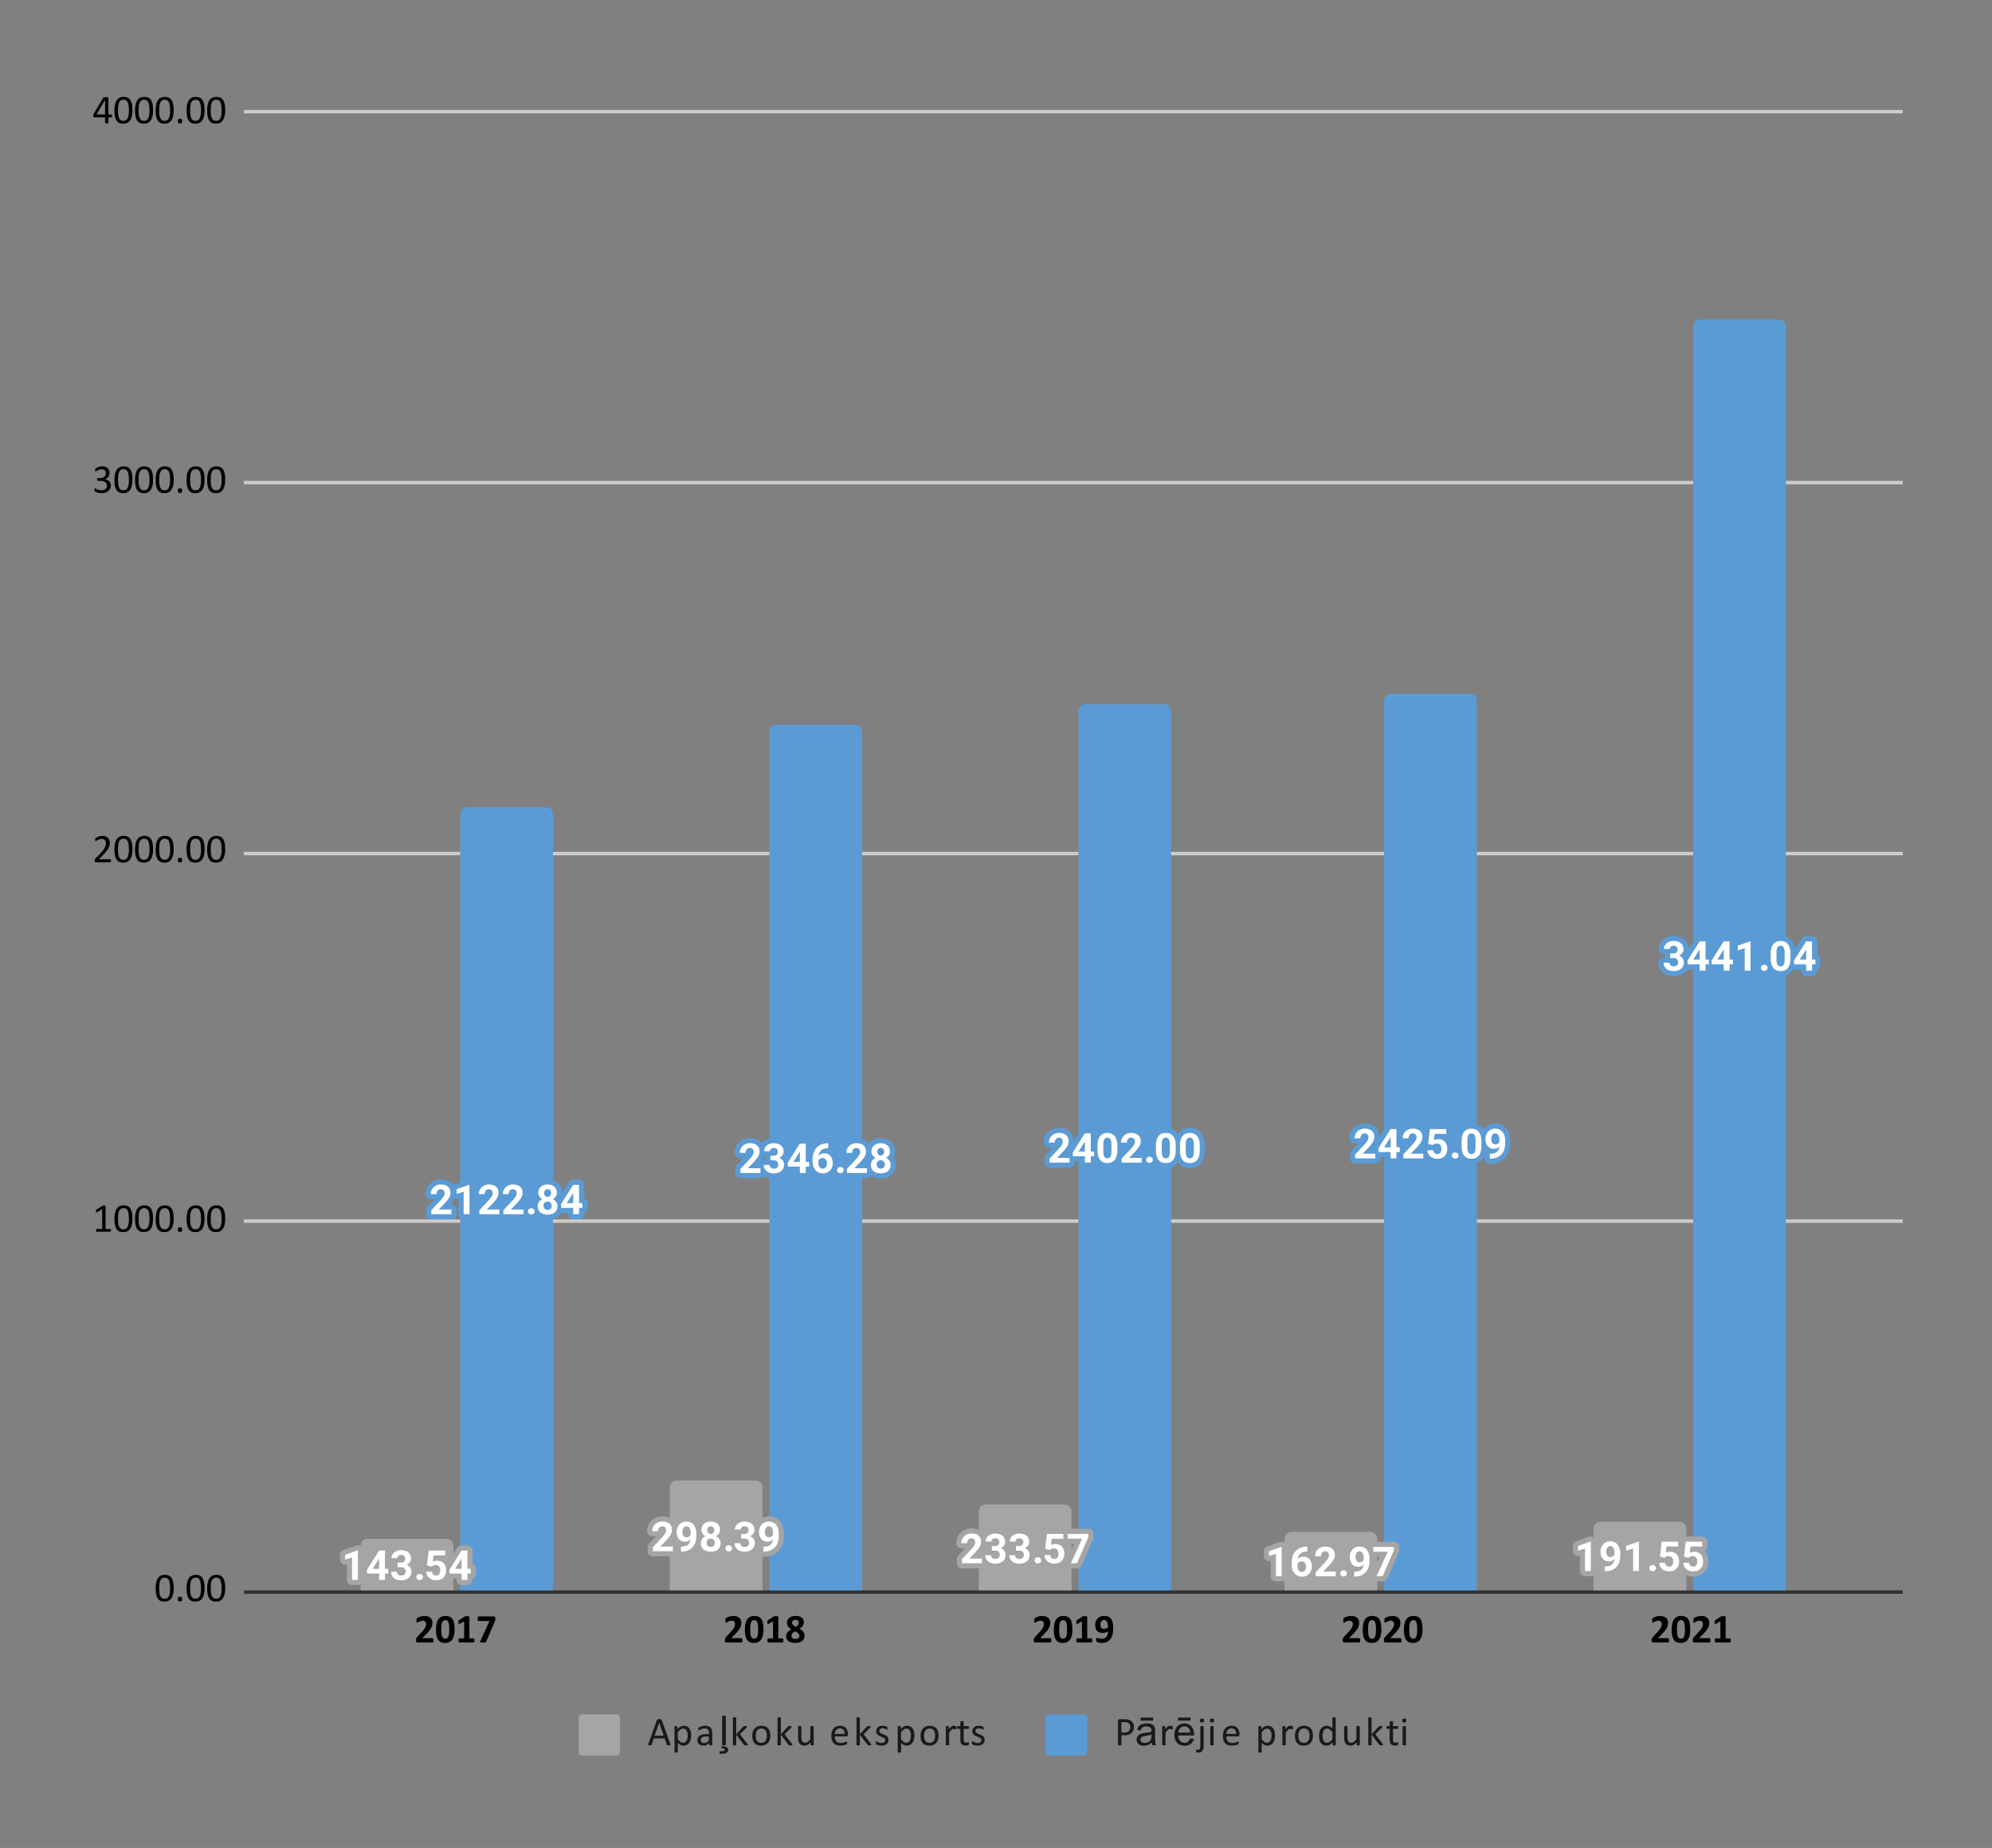 <svg fill="none" height="538" stroke-linecap="square" stroke-miterlimit="10" viewBox="0 0 580 538" width="580" xmlns="http://www.w3.org/2000/svg" xmlns:xlink="http://www.w3.org/1999/xlink"><rect x="0" y="0" width="580" height="538" fill="#808080" stroke="none"/><clipPath id="a"><path d="m71.9 32.9h481.2v430.267h-481.2z"/></clipPath><path d="m0 0h580v538h-580z" fill="none"/><path d="m71.5 463.5h482" stroke="#333" stroke-linecap="butt"/><path d="m71.5 355.5h482" stroke="#ccc" stroke-linecap="butt"/><path d="m71.5 248.5h482" stroke="#ccc" stroke-linecap="butt"/><path d="m71.5 140.5h482" stroke="#ccc" stroke-linecap="butt"/><path d="m71.5 32.5h482" stroke="#ccc" stroke-linecap="butt"/><path clip-path="url(#a)" d="m132 463h-27v-13c0-1.105.895-2 2-2h23c1.105 0 2 .895 2 2z"/><path clip-path="url(#a)" d="m132 463h-27v-13c0-1.105.895-2 2-2h23c1.105 0 2 .895 2 2z" fill="#a5a5a5"/><path clip-path="url(#a)" d="m222 463h-27v-30c0-1.105.895-2 2-2h23c1.105 0 2 .895 2 2z"/><path clip-path="url(#a)" d="m222 463h-27v-30c0-1.105.895-2 2-2h23c1.105 0 2 .895 2 2z" fill="#a5a5a5"/><path clip-path="url(#a)" d="m312 463h-27v-23c0-1.105.895-2 2-2h23c1.105 0 2 .895 2 2z"/><path clip-path="url(#a)" d="m312 463h-27v-23c0-1.105.895-2 2-2h23c1.105 0 2 .895 2 2z" fill="#a5a5a5"/><path clip-path="url(#a)" d="m401 463h-27v-15c0-1.105.895-2 2-2h23c1.105 0 2 .895 2 2z"/><path clip-path="url(#a)" d="m401 463h-27v-15c0-1.105.895-2 2-2h23c1.105 0 2 .895 2 2z" fill="#a5a5a5"/><path clip-path="url(#a)" d="m491 463h-27v-18c0-1.105.895-2 2-2h23c1.105 0 2 .895 2 2z"/><path clip-path="url(#a)" d="m491 463h-27v-18c0-1.105.895-2 2-2h23c1.105 0 2 .895 2 2z" fill="#a5a5a5"/><path clip-path="url(#a)" d="m161 463h-27v-226c0-1.105.895-2 2-2h23c1.105 0 2 .895 2 2z"/><path clip-path="url(#a)" d="m161 463h-27v-226c0-1.105.895-2 2-2h23c1.105 0 2 .895 2 2z" fill="#5b9bd5"/><path clip-path="url(#a)" d="m251 463h-27v-250c0-1.105.895-2 2-2h23c1.105 0 2 .895 2 2z"/><path clip-path="url(#a)" d="m251 463h-27v-250c0-1.105.895-2 2-2h23c1.105 0 2 .895 2 2z" fill="#5b9bd5"/><path clip-path="url(#a)" d="m341 463h-27v-256c0-1.105.895-2 2-2h23c1.105 0 2 .895 2 2z"/><path clip-path="url(#a)" d="m341 463h-27v-256c0-1.105.895-2 2-2h23c1.105 0 2 .895 2 2z" fill="#5b9bd5"/><path clip-path="url(#a)" d="m430 463h-27v-259c0-1.105.895-2 2-2h23c1.105 0 2 .895 2 2z"/><path clip-path="url(#a)" d="m430 463h-27v-259c0-1.105.895-2 2-2h23c1.105 0 2 .895 2 2z" fill="#5b9bd5"/><path clip-path="url(#a)" d="m520 463h-27v-368c0-1.105.895-2 2-2h23c1.105 0 2 .895 2 2z"/><path clip-path="url(#a)" d="m520 463h-27v-368c0-1.105.895-2 2-2h23c1.105 0 2 .895 2 2z" fill="#5b9bd5"/><path d="m104.188 459.947h-1.688v-6.531l-2.016.625v-1.375l3.531-1.266h.172zm7.906-3.219h.969v1.375h-.969v1.844h-1.703v-1.844h-3.484l-.078-1.062 3.547-5.625h1.719zm-3.578 0h1.875v-3l-.109.188zm7.281-1.797h.906q.641 0 .953-.312.312-.328.312-.859 0-.516-.312-.797-.297-.297-.844-.297-.484 0-.812.266-.328.266-.328.688h-1.688q0-.656.359-1.188.359-.531 1-.828.656-.312 1.438-.312 1.344 0 2.109.656.781.641.781 1.781 0 .594-.359 1.094-.359.484-.938.734.719.266 1.062.781.359.516.359 1.219 0 1.141-.828 1.828-.828.688-2.188.688-1.281 0-2.094-.672-.812-.688-.812-1.797h1.688q0 .484.359.797.375.297.891.297.609 0 .953-.312.344-.328.344-.859 0-1.266-1.406-1.266h-.906zm5.438 4.188q0-.406.266-.656.281-.25.688-.25.422 0 .688.25.281.25.281.656 0 .391-.281.641-.266.25-.688.25-.406 0-.688-.25-.266-.25-.266-.641zm3.094-3.375.5-4.328h4.781v1.406h-3.391l-.219 1.844q.609-.328 1.281-.328 1.219 0 1.906.766.703.75.703 2.109 0 .828-.359 1.484-.344.641-1 1.016-.641.359-1.531.359-.766 0-1.438-.312-.656-.328-1.047-.891-.375-.562-.406-1.297h1.688q.047.531.359.828.328.297.844.297.578 0 .875-.406.312-.422.312-1.172 0-.734-.359-1.109-.344-.391-1-.391-.609 0-.984.312l-.156.156zm11.766.984h.969v1.375h-.969v1.844h-1.703v-1.844h-3.484l-.078-1.062 3.547-5.625h1.719zm-3.578 0h1.875v-3l-.109.188z" stroke="#a5a5a5" stroke-linecap="round" stroke-linejoin="round" stroke-width="3"/><path d="m104.188 459.947h-1.688v-6.531l-2.016.625v-1.375l3.531-1.266h.172zm7.906-3.219h.969v1.375h-.969v1.844h-1.703v-1.844h-3.484l-.078-1.062 3.547-5.625h1.719zm-3.578 0h1.875v-3l-.109.188zm7.281-1.797h.906q.641 0 .953-.312.312-.328.312-.859 0-.516-.312-.797-.297-.297-.844-.297-.484 0-.812.266-.328.266-.328.688h-1.688q0-.656.359-1.188.359-.531 1-.828.656-.312 1.438-.312 1.344 0 2.109.656.781.641.781 1.781 0 .594-.359 1.094-.359.484-.938.734.719.266 1.062.781.359.516.359 1.219 0 1.141-.828 1.828-.828.688-2.188.688-1.281 0-2.094-.672-.812-.688-.812-1.797h1.688q0 .484.359.797.375.297.891.297.609 0 .953-.312.344-.328.344-.859 0-1.266-1.406-1.266h-.906zm5.438 4.188q0-.406.266-.656.281-.25.688-.25.422 0 .688.25.281.25.281.656 0 .391-.281.641-.266.25-.688.25-.406 0-.688-.25-.266-.25-.266-.641zm3.094-3.375.5-4.328h4.781v1.406h-3.391l-.219 1.844q.609-.328 1.281-.328 1.219 0 1.906.766.703.75.703 2.109 0 .828-.359 1.484-.344.641-1 1.016-.641.359-1.531.359-.766 0-1.438-.312-.656-.328-1.047-.891-.375-.562-.406-1.297h1.688q.047.531.359.828.328.297.844.297.578 0 .875-.406.312-.422.312-1.172 0-.734-.359-1.109-.344-.391-1-.391-.609 0-.984.312l-.156.156zm11.766.984h.969v1.375h-.969v1.844h-1.703v-1.844h-3.484l-.078-1.062 3.547-5.625h1.719zm-3.578 0h1.875v-3l-.109.188z" fill="#fff"/><path d="m195.922 451.618h-5.844v-1.156l2.766-2.953q.562-.609.828-1.078.281-.469.281-.875 0-.578-.297-.891-.281-.328-.812-.328-.578 0-.906.391-.328.391-.328 1.047h-1.703q0-.781.375-1.422.375-.656 1.047-1.016.688-.375 1.547-.375 1.312 0 2.047.641.734.625.734 1.781 0 .641-.328 1.297-.328.656-1.125 1.531l-1.938 2.047h3.656zm5.125-3.406q-.672.641-1.547.641-1.141 0-1.828-.766-.672-.781-.672-2.094 0-.844.359-1.547.375-.703 1.031-1.094.656-.391 1.484-.391.844 0 1.5.422.656.422 1.016 1.219.359.797.375 1.812v.625q0 2.141-1.062 3.359-1.062 1.219-3.016 1.297h-.406v-1.406l.375-.016q2.203-.094 2.391-2.062zm-1.141-.656q.422 0 .703-.203.297-.219.453-.516v-.688q0-.859-.328-1.328-.328-.484-.875-.484-.516 0-.844.469-.328.453-.328 1.156 0 .703.312 1.156.328.438.906.438zm9.734-2.203q0 .625-.312 1.109-.312.469-.859.766.625.297.984.828.375.516.375 1.219 0 1.141-.781 1.812-.766.656-2.109.656-1.328 0-2.109-.656-.766-.672-.766-1.812 0-.703.359-1.234.359-.531.984-.812-.547-.297-.859-.766-.312-.484-.312-1.109 0-1.094.719-1.734.734-.656 1.984-.656 1.25 0 1.969.656.734.641.734 1.734zm-1.516 3.797q0-.547-.328-.875-.312-.344-.859-.344-.547 0-.875.328-.312.328-.312.891 0 .547.312.891.328.328.891.328.547 0 .859-.312.312-.328.312-.906zm-.172-3.719q0-.5-.266-.797-.266-.297-.75-.297-.469 0-.734.297-.266.281-.266.797 0 .516.266.828.266.312.734.312.484 0 .75-.312.266-.312.266-.828zm3.281 5.359q0-.406.266-.656.281-.25.688-.25.422 0 .688.25.281.25.281.656 0 .391-.281.641-.266.25-.688.25-.406 0-.688-.25-.266-.25-.266-.641zm4.562-4.188h.906q.641 0 .953-.312.312-.328.312-.859 0-.516-.312-.797-.297-.297-.844-.297-.484 0-.812.266-.328.266-.328.688h-1.688q0-.656.359-1.188.359-.531 1-.828.656-.312 1.438-.312 1.344 0 2.109.656.781.641.781 1.781 0 .594-.359 1.094-.359.484-.938.734.719.266 1.062.781.359.516.359 1.219 0 1.141-.828 1.828-.828.688-2.188.688-1.281 0-2.094-.672-.812-.688-.812-1.797h1.688q0 .484.359.797.375.297.891.297.609 0 .953-.312.344-.328.344-.859 0-1.266-1.406-1.266h-.906zm9.25 1.609q-.672.641-1.547.641-1.141 0-1.828-.766-.672-.781-.672-2.094 0-.844.359-1.547.375-.703 1.031-1.094.656-.391 1.484-.391.844 0 1.5.422.656.422 1.016 1.219.359.797.375 1.812v.625q0 2.141-1.062 3.359-1.062 1.219-3.016 1.297h-.406v-1.406l.375-.016q2.203-.094 2.391-2.062zm-1.141-.656q.422 0 .703-.203.297-.219.453-.516v-.688q0-.859-.328-1.328-.328-.484-.875-.484-.516 0-.844.469-.328.453-.328 1.156 0 .703.312 1.156.328.438.906.438z" stroke="#a5a5a5" stroke-linecap="round" stroke-linejoin="round" stroke-width="3"/><path d="m195.922 451.618h-5.844v-1.156l2.766-2.953q.562-.609.828-1.078.281-.469.281-.875 0-.578-.297-.891-.281-.328-.812-.328-.578 0-.906.391-.328.391-.328 1.047h-1.703q0-.781.375-1.422.375-.656 1.047-1.016.688-.375 1.547-.375 1.312 0 2.047.641.734.625.734 1.781 0 .641-.328 1.297-.328.656-1.125 1.531l-1.938 2.047h3.656zm5.125-3.406q-.672.641-1.547.641-1.141 0-1.828-.766-.672-.781-.672-2.094 0-.844.359-1.547.375-.703 1.031-1.094.656-.391 1.484-.391.844 0 1.5.422.656.422 1.016 1.219.359.797.375 1.812v.625q0 2.141-1.062 3.359-1.062 1.219-3.016 1.297h-.406v-1.406l.375-.016q2.203-.094 2.391-2.062zm-1.141-.656q.422 0 .703-.203.297-.219.453-.516v-.688q0-.859-.328-1.328-.328-.484-.875-.484-.516 0-.844.469-.328.453-.328 1.156 0 .703.312 1.156.328.438.906.438zm9.734-2.203q0 .625-.312 1.109-.312.469-.859.766.625.297.984.828.375.516.375 1.219 0 1.141-.781 1.812-.766.656-2.109.656-1.328 0-2.109-.656-.766-.672-.766-1.812 0-.703.359-1.234.359-.531.984-.812-.547-.297-.859-.766-.312-.484-.312-1.109 0-1.094.719-1.734.734-.656 1.984-.656 1.25 0 1.969.656.734.641.734 1.734zm-1.516 3.797q0-.547-.328-.875-.312-.344-.859-.344-.547 0-.875.328-.312.328-.312.891 0 .547.312.891.328.328.891.328.547 0 .859-.312.312-.328.312-.906zm-.172-3.719q0-.5-.266-.797-.266-.297-.75-.297-.469 0-.734.297-.266.281-.266.797 0 .516.266.828.266.312.734.312.484 0 .75-.312.266-.312.266-.828zm3.281 5.359q0-.406.266-.656.281-.25.688-.25.422 0 .688.25.281.25.281.656 0 .391-.281.641-.266.25-.688.25-.406 0-.688-.25-.266-.25-.266-.641zm4.562-4.188h.906q.641 0 .953-.312.312-.328.312-.859 0-.516-.312-.797-.297-.297-.844-.297-.484 0-.812.266-.328.266-.328.688h-1.688q0-.656.359-1.188.359-.531 1-.828.656-.312 1.438-.312 1.344 0 2.109.656.781.641.781 1.781 0 .594-.359 1.094-.359.484-.938.734.719.266 1.062.781.359.516.359 1.219 0 1.141-.828 1.828-.828.688-2.188.688-1.281 0-2.094-.672-.812-.688-.812-1.797h1.688q0 .484.359.797.375.297.891.297.609 0 .953-.312.344-.328.344-.859 0-1.266-1.406-1.266h-.906zm9.25 1.609q-.672.641-1.547.641-1.141 0-1.828-.766-.672-.781-.672-2.094 0-.844.359-1.547.375-.703 1.031-1.094.656-.391 1.484-.391.844 0 1.5.422.656.422 1.016 1.219.359.797.375 1.812v.625q0 2.141-1.062 3.359-1.062 1.219-3.016 1.297h-.406v-1.406l.375-.016q2.203-.094 2.391-2.062zm-1.141-.656q.422 0 .703-.203.297-.219.453-.516v-.688q0-.859-.328-1.328-.328-.484-.875-.484-.516 0-.844.469-.328.453-.328 1.156 0 .703.312 1.156.328.438.906.438z" fill="#fff"/><path d="m285.922 455.105h-5.844v-1.156l2.766-2.953q.562-.609.828-1.078.281-.469.281-.875 0-.578-.297-.891-.281-.328-.812-.328-.578 0-.906.391-.328.391-.328 1.047h-1.703q0-.781.375-1.422.375-.656 1.047-1.016.688-.375 1.547-.375 1.312 0 2.047.641.734.625.734 1.781 0 .641-.328 1.297-.328.656-1.125 1.531l-1.938 2.047h3.656zm2.875-5.016h.906q.641 0 .953-.312.312-.328.312-.859 0-.516-.312-.797-.297-.297-.844-.297-.484 0-.812.266-.328.266-.328.688h-1.688q0-.656.359-1.188.359-.531 1-.828.656-.312 1.438-.312 1.344 0 2.109.656.781.641.781 1.781 0 .594-.359 1.094-.359.484-.938.734.719.266 1.062.781.359.516.359 1.219 0 1.141-.828 1.828-.828.688-2.188.688-1.281 0-2.094-.672-.812-.688-.812-1.797h1.688q0 .484.359.797.375.297.891.297.609 0 .953-.312.344-.328.344-.859 0-1.266-1.406-1.266h-.906zm7 0h.906q.641 0 .953-.312.312-.328.312-.859 0-.516-.312-.797-.297-.297-.844-.297-.484 0-.812.266-.328.266-.328.688h-1.688q0-.656.359-1.188.359-.531 1-.828.656-.312 1.438-.312 1.344 0 2.109.656.781.641.781 1.781 0 .594-.359 1.094-.359.484-.938.734.719.266 1.062.781.359.516.359 1.219 0 1.141-.828 1.828-.828.688-2.188.688-1.281 0-2.094-.672-.812-.688-.812-1.797h1.688q0 .484.359.797.375.297.891.297.609 0 .953-.312.344-.328.344-.859 0-1.266-1.406-1.266h-.906zm5.438 4.188q0-.406.266-.656.281-.25.688-.25.422 0 .688.25.281.25.281.656 0 .391-.281.641-.266.25-.688.25-.406 0-.688-.25-.266-.25-.266-.641zm3.094-3.375.5-4.328h4.781v1.406h-3.391l-.219 1.844q.609-.328 1.281-.328 1.219 0 1.906.766.703.75.703 2.109 0 .828-.359 1.484-.344.641-1 1.016-.641.359-1.531.359-.766 0-1.438-.312-.656-.328-1.047-.891-.375-.562-.406-1.297h1.688q.047.531.359.828.328.297.844.297.578 0 .875-.406.312-.422.312-1.172 0-.734-.359-1.109-.344-.391-1-.391-.609 0-.984.312l-.156.156zm12.547-3.375-3.297 7.578h-1.781l3.297-7.156h-4.234v-1.375h6.016z" stroke="#a5a5a5" stroke-linecap="round" stroke-linejoin="round" stroke-width="3"/><path d="m285.922 455.105h-5.844v-1.156l2.766-2.953q.562-.609.828-1.078.281-.469.281-.875 0-.578-.297-.891-.281-.328-.812-.328-.578 0-.906.391-.328.391-.328 1.047h-1.703q0-.781.375-1.422.375-.656 1.047-1.016.688-.375 1.547-.375 1.312 0 2.047.641.734.625.734 1.781 0 .641-.328 1.297-.328.656-1.125 1.531l-1.938 2.047h3.656zm2.875-5.016h.906q.641 0 .953-.312.312-.328.312-.859 0-.516-.312-.797-.297-.297-.844-.297-.484 0-.812.266-.328.266-.328.688h-1.688q0-.656.359-1.188.359-.531 1-.828.656-.312 1.438-.312 1.344 0 2.109.656.781.641.781 1.781 0 .594-.359 1.094-.359.484-.938.734.719.266 1.062.781.359.516.359 1.219 0 1.141-.828 1.828-.828.688-2.188.688-1.281 0-2.094-.672-.812-.688-.812-1.797h1.688q0 .484.359.797.375.297.891.297.609 0 .953-.312.344-.328.344-.859 0-1.266-1.406-1.266h-.906zm7 0h.906q.641 0 .953-.312.312-.328.312-.859 0-.516-.312-.797-.297-.297-.844-.297-.484 0-.812.266-.328.266-.328.688h-1.688q0-.656.359-1.188.359-.531 1-.828.656-.312 1.438-.312 1.344 0 2.109.656.781.641.781 1.781 0 .594-.359 1.094-.359.484-.938.734.719.266 1.062.781.359.516.359 1.219 0 1.141-.828 1.828-.828.688-2.188.688-1.281 0-2.094-.672-.812-.688-.812-1.797h1.688q0 .484.359.797.375.297.891.297.609 0 .953-.312.344-.328.344-.859 0-1.266-1.406-1.266h-.906zm5.438 4.188q0-.406.266-.656.281-.25.688-.25.422 0 .688.25.281.25.281.656 0 .391-.281.641-.266.25-.688.25-.406 0-.688-.25-.266-.25-.266-.641zm3.094-3.375.5-4.328h4.781v1.406h-3.391l-.219 1.844q.609-.328 1.281-.328 1.219 0 1.906.766.703.75.703 2.109 0 .828-.359 1.484-.344.641-1 1.016-.641.359-1.531.359-.766 0-1.438-.312-.656-.328-1.047-.891-.375-.562-.406-1.297h1.688q.047.531.359.828.328.297.844.297.578 0 .875-.406.312-.422.312-1.172 0-.734-.359-1.109-.344-.391-1-.391-.609 0-.984.312l-.156.156zm12.547-3.375-3.297 7.578h-1.781l3.297-7.156h-4.234v-1.375h6.016z" fill="#fff"/><path d="m373.188 458.902h-1.688v-6.531l-2.016.625v-1.375l3.531-1.266h.172zm7.484-8.625v1.406h-.156q-1.156.016-1.859.594-.688.578-.828 1.609.672-.688 1.703-.688 1.125 0 1.781.797.656.797.656 2.094 0 .828-.359 1.5-.359.672-1.031 1.062-.656.375-1.484.375-1.344 0-2.172-.938-.828-.953-.828-2.516v-.609q0-1.391.516-2.453.531-1.062 1.5-1.641.984-.578 2.281-.594zm-1.656 4.281q-.406 0-.75.219-.328.203-.484.562v.516q0 .844.328 1.328.344.469.953.469.547 0 .875-.422.344-.438.344-1.125 0-.703-.344-1.125-.344-.422-.922-.422zm9.906 4.344h-5.844v-1.156l2.766-2.953q.562-.609.828-1.078.281-.469.281-.875 0-.578-.297-.891-.281-.328-.812-.328-.578 0-.906.391-.328.391-.328 1.047h-1.703q0-.781.375-1.422.375-.656 1.047-1.016.688-.375 1.547-.375 1.312 0 2.047.641.734.625.734 1.781 0 .641-.328 1.297-.328.656-1.125 1.531l-1.938 2.047h3.656zm1.312-.828q0-.406.266-.656.281-.25.688-.25.422 0 .688.25.281.25.281.656 0 .391-.281.641-.266.25-.688.25-.406 0-.688-.25-.266-.25-.266-.641zm6.812-2.578q-.672.641-1.547.641-1.141 0-1.828-.766-.672-.781-.672-2.094 0-.844.359-1.547.375-.703 1.031-1.094.656-.391 1.484-.391.844 0 1.5.422.656.422 1.016 1.219.359.797.375 1.812v.625q0 2.141-1.062 3.359-1.062 1.219-3.016 1.297h-.406v-1.406l.375-.016q2.203-.094 2.391-2.062zm-1.141-.656q.422 0 .703-.203.297-.219.453-.516v-.688q0-.859-.328-1.328-.328-.484-.875-.484-.516 0-.844.469-.328.453-.328 1.156 0 .703.312 1.156.328.438.906.438zm9.969-3.516-3.297 7.578h-1.781l3.297-7.156h-4.234v-1.375h6.016z" stroke="#a5a5a5" stroke-linecap="round" stroke-linejoin="round" stroke-width="3"/><path d="m373.188 458.902h-1.688v-6.531l-2.016.625v-1.375l3.531-1.266h.172zm7.484-8.625v1.406h-.156q-1.156.016-1.859.594-.688.578-.828 1.609.672-.688 1.703-.688 1.125 0 1.781.797.656.797.656 2.094 0 .828-.359 1.5-.359.672-1.031 1.062-.656.375-1.484.375-1.344 0-2.172-.938-.828-.953-.828-2.516v-.609q0-1.391.516-2.453.531-1.062 1.5-1.641.984-.578 2.281-.594zm-1.656 4.281q-.406 0-.75.219-.328.203-.484.562v.516q0 .844.328 1.328.344.469.953.469.547 0 .875-.422.344-.438.344-1.125 0-.703-.344-1.125-.344-.422-.922-.422zm9.906 4.344h-5.844v-1.156l2.766-2.953q.562-.609.828-1.078.281-.469.281-.875 0-.578-.297-.891-.281-.328-.812-.328-.578 0-.906.391-.328.391-.328 1.047h-1.703q0-.781.375-1.422.375-.656 1.047-1.016.688-.375 1.547-.375 1.312 0 2.047.641.734.625.734 1.781 0 .641-.328 1.297-.328.656-1.125 1.531l-1.938 2.047h3.656zm1.312-.828q0-.406.266-.656.281-.25.688-.25.422 0 .688.25.281.25.281.656 0 .391-.281.641-.266.25-.688.25-.406 0-.688-.25-.266-.25-.266-.641zm6.812-2.578q-.672.641-1.547.641-1.141 0-1.828-.766-.672-.781-.672-2.094 0-.844.359-1.547.375-.703 1.031-1.094.656-.391 1.484-.391.844 0 1.5.422.656.422 1.016 1.219.359.797.375 1.812v.625q0 2.141-1.062 3.359-1.062 1.219-3.016 1.297h-.406v-1.406l.375-.016q2.203-.094 2.391-2.062zm-1.141-.656q.422 0 .703-.203.297-.219.453-.516v-.688q0-.859-.328-1.328-.328-.484-.875-.484-.516 0-.844.469-.328.453-.328 1.156 0 .703.312 1.156.328.438.906.438zm9.969-3.516-3.297 7.578h-1.781l3.297-7.156h-4.234v-1.375h6.016z" fill="#fff"/><path d="m463.188 457.364h-1.688v-6.531l-2.016.625v-1.375l3.531-1.266h.172zm6.859-3.406q-.672.641-1.547.641-1.141 0-1.828-.766-.672-.781-.672-2.094 0-.844.359-1.547.375-.703 1.031-1.094.656-.391 1.484-.391.844 0 1.5.422.656.422 1.016 1.219.359.797.375 1.812v.625q0 2.141-1.062 3.359-1.062 1.219-3.016 1.297h-.406v-1.406l.375-.016q2.203-.094 2.391-2.062zm-1.141-.656q.422 0 .703-.203.297-.219.453-.516v-.688q0-.859-.328-1.328-.328-.484-.875-.484-.516 0-.844.469-.328.453-.328 1.156 0 .703.312 1.156.328.438.906.438zm8.281 4.062h-1.688v-6.531l-2.016.625v-1.375l3.531-1.266h.172zm3.047-.828q0-.406.266-.656.281-.25.688-.25.422 0 .688.25.281.25.281.656 0 .391-.281.641-.266.25-.688.25-.406 0-.688-.25-.266-.25-.266-.641zm3.094-3.375.5-4.328h4.781v1.406h-3.391l-.219 1.844q.609-.328 1.281-.328 1.219 0 1.906.766.703.75.703 2.109 0 .828-.359 1.484-.344.641-1 1.016-.641.359-1.531.359-.766 0-1.438-.312-.656-.328-1.047-.891-.375-.562-.406-1.297h1.688q.047.531.359.828.328.297.844.297.578 0 .875-.406.312-.422.312-1.172 0-.734-.359-1.109-.344-.391-1-.391-.609 0-.984.312l-.156.156zm7 0 .5-4.328h4.781v1.406h-3.391l-.219 1.844q.609-.328 1.281-.328 1.219 0 1.906.766.703.75.703 2.109 0 .828-.359 1.484-.344.641-1 1.016-.641.359-1.531.359-.766 0-1.438-.312-.656-.328-1.047-.891-.375-.562-.406-1.297h1.688q.047.531.359.828.328.297.844.297.578 0 .875-.406.312-.422.312-1.172 0-.734-.359-1.109-.344-.391-1-.391-.609 0-.984.312l-.156.156z" stroke="#a5a5a5" stroke-linecap="round" stroke-linejoin="round" stroke-width="3"/><path d="m463.188 457.364h-1.688v-6.531l-2.016.625v-1.375l3.531-1.266h.172zm6.859-3.406q-.672.641-1.547.641-1.141 0-1.828-.766-.672-.781-.672-2.094 0-.844.359-1.547.375-.703 1.031-1.094.656-.391 1.484-.391.844 0 1.5.422.656.422 1.016 1.219.359.797.375 1.812v.625q0 2.141-1.062 3.359-1.062 1.219-3.016 1.297h-.406v-1.406l.375-.016q2.203-.094 2.391-2.062zm-1.141-.656q.422 0 .703-.203.297-.219.453-.516v-.688q0-.859-.328-1.328-.328-.484-.875-.484-.516 0-.844.469-.328.453-.328 1.156 0 .703.312 1.156.328.438.906.438zm8.281 4.062h-1.688v-6.531l-2.016.625v-1.375l3.531-1.266h.172zm3.047-.828q0-.406.266-.656.281-.25.688-.25.422 0 .688.25.281.25.281.656 0 .391-.281.641-.266.25-.688.25-.406 0-.688-.25-.266-.25-.266-.641zm3.094-3.375.5-4.328h4.781v1.406h-3.391l-.219 1.844q.609-.328 1.281-.328 1.219 0 1.906.766.703.75.703 2.109 0 .828-.359 1.484-.344.641-1 1.016-.641.359-1.531.359-.766 0-1.438-.312-.656-.328-1.047-.891-.375-.562-.406-1.297h1.688q.047.531.359.828.328.297.844.297.578 0 .875-.406.312-.422.312-1.172 0-.734-.359-1.109-.344-.391-1-.391-.609 0-.984.312l-.156.156zm7 0 .5-4.328h4.781v1.406h-3.391l-.219 1.844q.609-.328 1.281-.328 1.219 0 1.906.766.703.75.703 2.109 0 .828-.359 1.484-.344.641-1 1.016-.641.359-1.531.359-.766 0-1.438-.312-.656-.328-1.047-.891-.375-.562-.406-1.297h1.688q.047.531.359.828.328.297.844.297.578 0 .875-.406.312-.422.312-1.172 0-.734-.359-1.109-.344-.391-1-.391-.609 0-.984.312l-.156.156z" fill="#fff"/><path d="m131.422 353.493h-5.844v-1.156l2.766-2.953q.562-.609.828-1.078.281-.469.281-.875 0-.578-.297-.891-.281-.328-.812-.328-.578 0-.906.391-.328.391-.328 1.047h-1.703q0-.781.375-1.422.375-.656 1.047-1.016.688-.375 1.547-.375 1.312 0 2.047.641.734.625.734 1.781 0 .641-.328 1.297-.328.656-1.125 1.531l-1.937 2.047h3.656zm5.266 0h-1.688v-6.531l-2.016.625v-1.375l3.531-1.266h.172zm8.734 0h-5.844v-1.156l2.766-2.953q.562-.609.828-1.078.281-.469.281-.875 0-.578-.297-.891-.281-.328-.812-.328-.578 0-.906.391-.328.391-.328 1.047h-1.703q0-.781.375-1.422.375-.656 1.047-1.016.688-.375 1.547-.375 1.312 0 2.047.641.734.625.734 1.781 0 .641-.328 1.297-.328.656-1.125 1.531l-1.938 2.047h3.656zm7 0h-5.844v-1.156l2.766-2.953q.562-.609.828-1.078.281-.469.281-.875 0-.578-.297-.891-.281-.328-.812-.328-.578 0-.906.391-.328.391-.328 1.047h-1.703q0-.781.375-1.422.375-.656 1.047-1.016.688-.375 1.547-.375 1.312 0 2.047.641.734.625.734 1.781 0 .641-.328 1.297-.328.656-1.125 1.531l-1.938 2.047h3.656zm1.312-.828q0-.406.266-.656.281-.25.688-.25.422 0 .688.25.281.25.281.656 0 .391-.281.641-.266.25-.688.25-.406 0-.688-.25-.266-.25-.266-.641zm8.406-5.438q0 .625-.312 1.109-.312.469-.859.766.625.297.984.828.375.516.375 1.219 0 1.141-.781 1.812-.766.656-2.109.656-1.328 0-2.109-.656-.766-.672-.766-1.812 0-.703.359-1.234.359-.531.984-.812-.547-.297-.859-.766-.312-.484-.312-1.109 0-1.094.719-1.734.734-.656 1.984-.656 1.25 0 1.969.656.734.641.734 1.734zm-1.516 3.797q0-.547-.328-.875-.312-.344-.859-.344-.547 0-.875.328-.312.328-.312.891 0 .547.312.891.328.328.891.328.547 0 .859-.312.312-.328.312-.906zm-.172-3.719q0-.5-.266-.797-.266-.297-.75-.297-.469 0-.734.297-.266.281-.266.797 0 .516.266.828.266.312.734.312.484 0 .75-.312.266-.312.266-.828zm8.141 2.969h.969v1.375h-.969v1.844h-1.703v-1.844h-3.484l-.078-1.062 3.547-5.625h1.719zm-3.578 0h1.875v-3l-.109.188z" stroke="#5b9bd5" stroke-linecap="round" stroke-linejoin="round" stroke-width="3"/><path d="m131.422 353.493h-5.844v-1.156l2.766-2.953q.562-.609.828-1.078.281-.469.281-.875 0-.578-.297-.891-.281-.328-.812-.328-.578 0-.906.391-.328.391-.328 1.047h-1.703q0-.781.375-1.422.375-.656 1.047-1.016.688-.375 1.547-.375 1.312 0 2.047.641.734.625.734 1.781 0 .641-.328 1.297-.328.656-1.125 1.531l-1.937 2.047h3.656zm5.266 0h-1.688v-6.531l-2.016.625v-1.375l3.531-1.266h.172zm8.734 0h-5.844v-1.156l2.766-2.953q.562-.609.828-1.078.281-.469.281-.875 0-.578-.297-.891-.281-.328-.812-.328-.578 0-.906.391-.328.391-.328 1.047h-1.703q0-.781.375-1.422.375-.656 1.047-1.016.688-.375 1.547-.375 1.312 0 2.047.641.734.625.734 1.781 0 .641-.328 1.297-.328.656-1.125 1.531l-1.938 2.047h3.656zm7 0h-5.844v-1.156l2.766-2.953q.562-.609.828-1.078.281-.469.281-.875 0-.578-.297-.891-.281-.328-.812-.328-.578 0-.906.391-.328.391-.328 1.047h-1.703q0-.781.375-1.422.375-.656 1.047-1.016.688-.375 1.547-.375 1.312 0 2.047.641.734.625.734 1.781 0 .641-.328 1.297-.328.656-1.125 1.531l-1.938 2.047h3.656zm1.312-.828q0-.406.266-.656.281-.25.688-.25.422 0 .688.25.281.25.281.656 0 .391-.281.641-.266.25-.688.25-.406 0-.688-.25-.266-.25-.266-.641zm8.406-5.438q0 .625-.312 1.109-.312.469-.859.766.625.297.984.828.375.516.375 1.219 0 1.141-.781 1.812-.766.656-2.109.656-1.328 0-2.109-.656-.766-.672-.766-1.812 0-.703.359-1.234.359-.531.984-.812-.547-.297-.859-.766-.312-.484-.312-1.109 0-1.094.719-1.734.734-.656 1.984-.656 1.25 0 1.969.656.734.641.734 1.734zm-1.516 3.797q0-.547-.328-.875-.312-.344-.859-.344-.547 0-.875.328-.312.328-.312.891 0 .547.312.891.328.328.891.328.547 0 .859-.312.312-.328.312-.906zm-.172-3.719q0-.5-.266-.797-.266-.297-.75-.297-.469 0-.734.297-.266.281-.266.797 0 .516.266.828.266.312.734.312.484 0 .75-.312.266-.312.266-.828zm8.141 2.969h.969v1.375h-.969v1.844h-1.703v-1.844h-3.484l-.078-1.062 3.547-5.625h1.719zm-3.578 0h1.875v-3l-.109.188z" fill="#fff"/><path d="m221.422 341.476h-5.844v-1.156l2.766-2.953q.562-.609.828-1.078.281-.469.281-.875 0-.578-.297-.891-.281-.328-.812-.328-.578 0-.906.391-.328.391-.328 1.047h-1.703q0-.781.375-1.422.375-.656 1.047-1.016.688-.375 1.547-.375 1.312 0 2.047.641.734.625.734 1.781 0 .641-.328 1.297-.328.656-1.125 1.531l-1.938 2.047h3.656zm2.875-5.016h.906q.641 0 .953-.312.312-.328.312-.859 0-.516-.312-.797-.297-.297-.844-.297-.484 0-.812.266-.328.266-.328.688h-1.688q0-.656.359-1.188.359-.531 1-.828.656-.312 1.438-.312 1.344 0 2.109.656.781.641.781 1.781 0 .594-.359 1.094-.359.484-.938.734.719.266 1.062.781.359.516.359 1.219 0 1.141-.828 1.828-.828.688-2.188.688-1.281 0-2.094-.672-.812-.688-.812-1.797h1.688q0 .484.359.797.375.297.891.297.609 0 .953-.312.344-.328.344-.859 0-1.266-1.406-1.266h-.906zm10.297 1.797h.969v1.375h-.969v1.844h-1.703v-1.844h-3.484l-.078-1.062 3.547-5.625h1.719zm-3.578 0h1.875v-3l-.109.188zm10.156-5.406v1.406h-.156q-1.156.016-1.859.594-.688.578-.828 1.609.672-.688 1.703-.688 1.125 0 1.781.797.656.797.656 2.094 0 .828-.359 1.5-.359.672-1.031 1.062-.656.375-1.484.375-1.344 0-2.172-.938-.828-.953-.828-2.516v-.609q0-1.391.516-2.453.531-1.062 1.5-1.641.984-.578 2.281-.594zm-1.656 4.281q-.406 0-.75.219-.328.203-.484.562v.516q0 .844.328 1.328.344.469.953.469.547 0 .875-.422.344-.438.344-1.125 0-.703-.344-1.125-.344-.422-.922-.422zm4.219 3.516q0-.406.266-.656.281-.25.688-.25.422 0 .688.25.281.25.281.656 0 .391-.281.641-.266.25-.688.25-.406 0-.688-.25-.266-.25-.266-.641zm8.688.828h-5.844v-1.156l2.766-2.953q.562-.609.828-1.078.281-.469.281-.875 0-.578-.297-.891-.281-.328-.812-.328-.578 0-.906.391-.328.391-.328 1.047h-1.703q0-.781.375-1.422.375-.656 1.047-1.016.688-.375 1.547-.375 1.312 0 2.047.641.734.625.734 1.781 0 .641-.328 1.297-.328.656-1.125 1.531l-1.938 2.047h3.656zm6.719-6.266q0 .625-.312 1.109-.312.469-.859.766.625.297.984.828.375.516.375 1.219 0 1.141-.781 1.812-.766.656-2.109.656-1.328 0-2.109-.656-.766-.672-.766-1.812 0-.703.359-1.234.359-.531.984-.812-.547-.297-.859-.766-.312-.484-.312-1.109 0-1.094.719-1.734.734-.656 1.984-.656 1.25 0 1.969.656.734.641.734 1.734zm-1.516 3.797q0-.547-.328-.875-.312-.344-.859-.344-.547 0-.875.328-.312.328-.312.891 0 .547.312.891.328.328.891.328.547 0 .859-.312.312-.328.312-.906zm-.172-3.719q0-.5-.266-.797-.266-.297-.75-.297-.469 0-.734.297-.266.281-.266.797 0 .516.266.828.266.312.734.312.484 0 .75-.312.266-.312.266-.828z" stroke="#5b9bd5" stroke-linecap="round" stroke-linejoin="round" stroke-width="3"/><path d="m221.422 341.476h-5.844v-1.156l2.766-2.953q.562-.609.828-1.078.281-.469.281-.875 0-.578-.297-.891-.281-.328-.812-.328-.578 0-.906.391-.328.391-.328 1.047h-1.703q0-.781.375-1.422.375-.656 1.047-1.016.688-.375 1.547-.375 1.312 0 2.047.641.734.625.734 1.781 0 .641-.328 1.297-.328.656-1.125 1.531l-1.938 2.047h3.656zm2.875-5.016h.906q.641 0 .953-.312.312-.328.312-.859 0-.516-.312-.797-.297-.297-.844-.297-.484 0-.812.266-.328.266-.328.688h-1.688q0-.656.359-1.188.359-.531 1-.828.656-.312 1.438-.312 1.344 0 2.109.656.781.641.781 1.781 0 .594-.359 1.094-.359.484-.938.734.719.266 1.062.781.359.516.359 1.219 0 1.141-.828 1.828-.828.688-2.188.688-1.281 0-2.094-.672-.812-.688-.812-1.797h1.688q0 .484.359.797.375.297.891.297.609 0 .953-.312.344-.328.344-.859 0-1.266-1.406-1.266h-.906zm10.297 1.797h.969v1.375h-.969v1.844h-1.703v-1.844h-3.484l-.078-1.062 3.547-5.625h1.719zm-3.578 0h1.875v-3l-.109.188zm10.156-5.406v1.406h-.156q-1.156.016-1.859.594-.688.578-.828 1.609.672-.688 1.703-.688 1.125 0 1.781.797.656.797.656 2.094 0 .828-.359 1.5-.359.672-1.031 1.062-.656.375-1.484.375-1.344 0-2.172-.938-.828-.953-.828-2.516v-.609q0-1.391.516-2.453.531-1.062 1.5-1.641.984-.578 2.281-.594zm-1.656 4.281q-.406 0-.75.219-.328.203-.484.562v.516q0 .844.328 1.328.344.469.953.469.547 0 .875-.422.344-.438.344-1.125 0-.703-.344-1.125-.344-.422-.922-.422zm4.219 3.516q0-.406.266-.656.281-.25.688-.25.422 0 .688.25.281.25.281.656 0 .391-.281.641-.266.25-.688.25-.406 0-.688-.25-.266-.25-.266-.641zm8.688.828h-5.844v-1.156l2.766-2.953q.562-.609.828-1.078.281-.469.281-.875 0-.578-.297-.891-.281-.328-.812-.328-.578 0-.906.391-.328.391-.328 1.047h-1.703q0-.781.375-1.422.375-.656 1.047-1.016.688-.375 1.547-.375 1.312 0 2.047.641.734.625.734 1.781 0 .641-.328 1.297-.328.656-1.125 1.531l-1.938 2.047h3.656zm6.719-6.266q0 .625-.312 1.109-.312.469-.859.766.625.297.984.828.375.516.375 1.219 0 1.141-.781 1.812-.766.656-2.109.656-1.328 0-2.109-.656-.766-.672-.766-1.812 0-.703.359-1.234.359-.531.984-.812-.547-.297-.859-.766-.312-.484-.312-1.109 0-1.094.719-1.734.734-.656 1.984-.656 1.25 0 1.969.656.734.641.734 1.734zm-1.516 3.797q0-.547-.328-.875-.312-.344-.859-.344-.547 0-.875.328-.312.328-.312.891 0 .547.312.891.328.328.891.328.547 0 .859-.312.312-.328.312-.906zm-.172-3.719q0-.5-.266-.797-.266-.297-.75-.297-.469 0-.734.297-.266.281-.266.797 0 .516.266.828.266.312.734.312.484 0 .75-.312.266-.312.266-.828z" fill="#fff"/><path d="m311.422 338.479h-5.844v-1.156l2.766-2.953q.562-.609.828-1.078.281-.469.281-.875 0-.578-.297-.891-.281-.328-.812-.328-.578 0-.906.391-.328.391-.328 1.047h-1.703q0-.781.375-1.422.375-.656 1.047-1.016.688-.375 1.547-.375 1.312 0 2.047.641.734.625.734 1.781 0 .641-.328 1.297-.328.656-1.125 1.531l-1.938 2.047h3.656zm6.172-3.219h.969v1.375h-.969v1.844h-1.703v-1.844h-3.484l-.078-1.062 3.547-5.625h1.719zm-3.578 0h1.875v-3l-.109.188zm11.312-.312q0 1.766-.734 2.719-.734.938-2.141.938-1.406 0-2.141-.922-.734-.922-.75-2.641v-1.578q0-1.781.734-2.703.75-.938 2.141-.938 1.391 0 2.125.922.75.922.766 2.641zm-1.703-1.719q0-1.062-.297-1.547-.281-.484-.891-.484-.594 0-.891.469-.281.453-.297 1.438v2.062q0 1.047.281 1.562.281.5.922.5.609 0 .891-.484.281-.484.281-1.484zm8.797 5.25h-5.844v-1.156l2.766-2.953q.562-.609.828-1.078.281-.469.281-.875 0-.578-.297-.891-.281-.328-.812-.328-.578 0-.906.391-.328.391-.328 1.047h-1.703q0-.781.375-1.422.375-.656 1.047-1.016.688-.375 1.547-.375 1.312 0 2.047.641.734.625.734 1.781 0 .641-.328 1.297-.328.656-1.125 1.531l-1.938 2.047h3.656zm1.312-.828q0-.406.266-.656.281-.25.688-.25.422 0 .688.25.281.25.281.656 0 .391-.281.641-.266.25-.688.25-.406 0-.688-.25-.266-.25-.266-.641zm8.594-2.703q0 1.766-.734 2.719-.734.938-2.141.938-1.406 0-2.141-.922-.734-.922-.75-2.641v-1.578q0-1.781.734-2.703.75-.938 2.141-.938 1.391 0 2.125.922.75.922.766 2.641zm-1.703-1.719q0-1.062-.297-1.547-.281-.484-.891-.484-.594 0-.891.469-.281.453-.297 1.438v2.062q0 1.047.281 1.562.281.5.922.5.609 0 .891-.484.281-.484.281-1.484zm8.703 1.719q0 1.766-.734 2.719-.734.938-2.141.938-1.406 0-2.141-.922-.734-.922-.75-2.641v-1.578q0-1.781.734-2.703.75-.938 2.141-.938 1.391 0 2.125.922.75.922.766 2.641zm-1.703-1.719q0-1.062-.297-1.547-.281-.484-.891-.484-.594 0-.891.469-.281.453-.297 1.438v2.062q0 1.047.281 1.562.281.5.922.5.609 0 .891-.484.281-.484.281-1.484z" stroke="#5b9bd5" stroke-linecap="round" stroke-linejoin="round" stroke-width="3"/><path d="m311.422 338.479h-5.844v-1.156l2.766-2.953q.562-.609.828-1.078.281-.469.281-.875 0-.578-.297-.891-.281-.328-.812-.328-.578 0-.906.391-.328.391-.328 1.047h-1.703q0-.781.375-1.422.375-.656 1.047-1.016.688-.375 1.547-.375 1.312 0 2.047.641.734.625.734 1.781 0 .641-.328 1.297-.328.656-1.125 1.531l-1.938 2.047h3.656zm6.172-3.219h.969v1.375h-.969v1.844h-1.703v-1.844h-3.484l-.078-1.062 3.547-5.625h1.719zm-3.578 0h1.875v-3l-.109.188zm11.312-.312q0 1.766-.734 2.719-.734.938-2.141.938-1.406 0-2.141-.922-.734-.922-.75-2.641v-1.578q0-1.781.734-2.703.75-.938 2.141-.938 1.391 0 2.125.922.75.922.766 2.641zm-1.703-1.719q0-1.062-.297-1.547-.281-.484-.891-.484-.594 0-.891.469-.281.453-.297 1.438v2.062q0 1.047.281 1.562.281.5.922.5.609 0 .891-.484.281-.484.281-1.484zm8.797 5.25h-5.844v-1.156l2.766-2.953q.562-.609.828-1.078.281-.469.281-.875 0-.578-.297-.891-.281-.328-.812-.328-.578 0-.906.391-.328.391-.328 1.047h-1.703q0-.781.375-1.422.375-.656 1.047-1.016.688-.375 1.547-.375 1.312 0 2.047.641.734.625.734 1.781 0 .641-.328 1.297-.328.656-1.125 1.531l-1.938 2.047h3.656zm1.312-.828q0-.406.266-.656.281-.25.688-.25.422 0 .688.25.281.25.281.656 0 .391-.281.641-.266.25-.688.25-.406 0-.688-.25-.266-.25-.266-.641zm8.594-2.703q0 1.766-.734 2.719-.734.938-2.141.938-1.406 0-2.141-.922-.734-.922-.75-2.641v-1.578q0-1.781.734-2.703.75-.938 2.141-.938 1.391 0 2.125.922.75.922.766 2.641zm-1.703-1.719q0-1.062-.297-1.547-.281-.484-.891-.484-.594 0-.891.469-.281.453-.297 1.438v2.062q0 1.047.281 1.562.281.5.922.5.609 0 .891-.484.281-.484.281-1.484zm8.703 1.719q0 1.766-.734 2.719-.734.938-2.141.938-1.406 0-2.141-.922-.734-.922-.75-2.641v-1.578q0-1.781.734-2.703.75-.938 2.141-.938 1.391 0 2.125.922.75.922.766 2.641zm-1.703-1.719q0-1.062-.297-1.547-.281-.484-.891-.484-.594 0-.891.469-.281.453-.297 1.438v2.062q0 1.047.281 1.562.281.5.922.5.609 0 .891-.484.281-.484.281-1.484z" fill="#fff"/><path d="m400.422 337.237h-5.844v-1.156l2.766-2.953q.562-.609.828-1.078.281-.469.281-.875 0-.578-.297-.891-.281-.328-.812-.328-.578 0-.906.391-.328.391-.328 1.047h-1.703q0-.781.375-1.422.375-.656 1.047-1.016.688-.375 1.547-.375 1.312 0 2.047.641.734.625.734 1.781 0 .641-.328 1.297-.328.656-1.125 1.531l-1.938 2.047h3.656zm6.172-3.219h.969v1.375h-.969v1.844h-1.703v-1.844h-3.484l-.078-1.062 3.547-5.625h1.719zm-3.578 0h1.875v-3l-.109.188zm11.406 3.219h-5.844v-1.156l2.766-2.953q.562-.609.828-1.078.281-.469.281-.875 0-.578-.297-.891-.281-.328-.812-.328-.578 0-.906.391-.328.391-.328 1.047h-1.703q0-.781.375-1.422.375-.656 1.047-1.016.688-.375 1.547-.375 1.312 0 2.047.641.734.625.734 1.781 0 .641-.328 1.297-.328.656-1.125 1.531l-1.938 2.047h3.656zm1.406-4.203.5-4.328h4.781v1.406h-3.391l-.219 1.844q.609-.328 1.281-.328 1.219 0 1.906.766.703.75.703 2.109 0 .828-.359 1.484-.344.641-1 1.016-.641.359-1.531.359-.766 0-1.438-.312-.656-.328-1.047-.891-.375-.562-.406-1.297h1.688q.047.531.359.828.328.297.844.297.578 0 .875-.406.312-.422.312-1.172 0-.734-.359-1.109-.344-.391-1-.391-.609 0-.984.312l-.156.156zm6.906 3.375q0-.406.266-.656.281-.25.688-.25.422 0 .688.25.281.25.281.656 0 .391-.281.641-.266.25-.688.25-.406 0-.688-.25-.266-.25-.266-.641zm8.594-2.703q0 1.766-.734 2.719-.734.938-2.141.938-1.406 0-2.141-.922-.734-.922-.75-2.641v-1.578q0-1.781.734-2.703.75-.938 2.141-.938 1.391 0 2.125.922.75.922.766 2.641zm-1.703-1.719q0-1.062-.297-1.547-.281-.484-.891-.484-.594 0-.891.469-.281.453-.297 1.438v2.062q0 1.047.281 1.562.281.5.922.5.609 0 .891-.484.281-.484.281-1.484zm6.922 1.844q-.672.641-1.547.641-1.141 0-1.828-.766-.672-.781-.672-2.094 0-.844.359-1.547.375-.703 1.031-1.094.656-.391 1.484-.391.844 0 1.5.422.656.422 1.016 1.219.359.797.375 1.812v.625q0 2.141-1.062 3.359-1.062 1.219-3.016 1.297h-.406v-1.406l.375-.016q2.203-.094 2.391-2.062zm-1.141-.656q.422 0 .703-.203.297-.219.453-.516v-.688q0-.859-.328-1.328-.328-.484-.875-.484-.516 0-.844.469-.328.453-.328 1.156 0 .703.312 1.156.328.438.906.438z" stroke="#5b9bd5" stroke-linecap="round" stroke-linejoin="round" stroke-width="3"/><path d="m400.422 337.237h-5.844v-1.156l2.766-2.953q.562-.609.828-1.078.281-.469.281-.875 0-.578-.297-.891-.281-.328-.812-.328-.578 0-.906.391-.328.391-.328 1.047h-1.703q0-.781.375-1.422.375-.656 1.047-1.016.688-.375 1.547-.375 1.312 0 2.047.641.734.625.734 1.781 0 .641-.328 1.297-.328.656-1.125 1.531l-1.938 2.047h3.656zm6.172-3.219h.969v1.375h-.969v1.844h-1.703v-1.844h-3.484l-.078-1.062 3.547-5.625h1.719zm-3.578 0h1.875v-3l-.109.188zm11.406 3.219h-5.844v-1.156l2.766-2.953q.562-.609.828-1.078.281-.469.281-.875 0-.578-.297-.891-.281-.328-.812-.328-.578 0-.906.391-.328.391-.328 1.047h-1.703q0-.781.375-1.422.375-.656 1.047-1.016.688-.375 1.547-.375 1.312 0 2.047.641.734.625.734 1.781 0 .641-.328 1.297-.328.656-1.125 1.531l-1.938 2.047h3.656zm1.406-4.203.5-4.328h4.781v1.406h-3.391l-.219 1.844q.609-.328 1.281-.328 1.219 0 1.906.766.703.75.703 2.109 0 .828-.359 1.484-.344.641-1 1.016-.641.359-1.531.359-.766 0-1.438-.312-.656-.328-1.047-.891-.375-.562-.406-1.297h1.688q.047.531.359.828.328.297.844.297.578 0 .875-.406.312-.422.312-1.172 0-.734-.359-1.109-.344-.391-1-.391-.609 0-.984.312l-.156.156zm6.906 3.375q0-.406.266-.656.281-.25.688-.25.422 0 .688.25.281.25.281.656 0 .391-.281.641-.266.25-.688.25-.406 0-.688-.25-.266-.25-.266-.641zm8.594-2.703q0 1.766-.734 2.719-.734.938-2.141.938-1.406 0-2.141-.922-.734-.922-.75-2.641v-1.578q0-1.781.734-2.703.75-.938 2.141-.938 1.391 0 2.125.922.75.922.766 2.641zm-1.703-1.719q0-1.062-.297-1.547-.281-.484-.891-.484-.594 0-.891.469-.281.453-.297 1.438v2.062q0 1.047.281 1.562.281.5.922.5.609 0 .891-.484.281-.484.281-1.484zm6.922 1.844q-.672.641-1.547.641-1.141 0-1.828-.766-.672-.781-.672-2.094 0-.844.359-1.547.375-.703 1.031-1.094.656-.391 1.484-.391.844 0 1.5.422.656.422 1.016 1.219.359.797.375 1.812v.625q0 2.141-1.062 3.359-1.062 1.219-3.016 1.297h-.406v-1.406l.375-.016q2.203-.094 2.391-2.062zm-1.141-.656q.422 0 .703-.203.297-.219.453-.516v-.688q0-.859-.328-1.328-.328-.484-.875-.484-.516 0-.844.469-.328.453-.328 1.156 0 .703.312 1.156.328.438.906.438z" fill="#fff"/><path d="m486.297 277.58h.906q.641 0 .953-.312.312-.328.312-.859 0-.516-.312-.797-.297-.297-.844-.297-.484 0-.812.266-.328.266-.328.688h-1.688q0-.656.359-1.188.359-.531 1-.828.656-.312 1.438-.312 1.344 0 2.109.656.781.641.781 1.781 0 .594-.359 1.094-.359.484-.938.734.719.266 1.062.781.359.516.359 1.219 0 1.141-.828 1.828-.828.688-2.188.688-1.281 0-2.094-.672-.812-.688-.812-1.797h1.688q0 .484.359.797.375.297.891.297.609 0 .953-.312.344-.328.344-.859 0-1.266-1.406-1.266h-.906zm10.297 1.797h.969v1.375h-.969v1.844h-1.703v-1.844h-3.484l-.078-1.062 3.547-5.625h1.719zm-3.578 0h1.875v-3l-.109.188zm10.578 0h.969v1.375h-.969v1.844h-1.703v-1.844h-3.484l-.078-1.062 3.547-5.625h1.719zm-3.578 0h1.875v-3l-.109.188zm9.672 3.219h-1.688v-6.531l-2.016.625v-1.375l3.531-1.266h.172zm3.047-.828q0-.406.266-.656.281-.25.688-.25.422 0 .688.25.281.25.281.656 0 .391-.281.641-.266.25-.688.25-.406 0-.688-.25-.266-.25-.266-.641zm8.594-2.703q0 1.766-.734 2.719-.734.938-2.141.938-1.406 0-2.141-.922-.734-.922-.75-2.641v-1.578q0-1.781.734-2.703.75-.938 2.141-.938 1.391 0 2.125.922.75.922.766 2.641zm-1.703-1.719q0-1.062-.297-1.547-.281-.484-.891-.484-.594 0-.891.469-.281.453-.297 1.438v2.062q0 1.047.281 1.562.281.5.922.5.609 0 .891-.484.281-.484.281-1.484zm7.969 2.031h.969v1.375h-.969v1.844h-1.703v-1.844h-3.484l-.078-1.062 3.547-5.625h1.719zm-3.578 0h1.875v-3l-.109.188z" stroke="#5b9bd5" stroke-linecap="round" stroke-linejoin="round" stroke-width="3"/><path d="m486.297 277.58h.906q.641 0 .953-.312.312-.328.312-.859 0-.516-.312-.797-.297-.297-.844-.297-.484 0-.812.266-.328.266-.328.688h-1.688q0-.656.359-1.188.359-.531 1-.828.656-.312 1.438-.312 1.344 0 2.109.656.781.641.781 1.781 0 .594-.359 1.094-.359.484-.938.734.719.266 1.062.781.359.516.359 1.219 0 1.141-.828 1.828-.828.688-2.188.688-1.281 0-2.094-.672-.812-.688-.812-1.797h1.688q0 .484.359.797.375.297.891.297.609 0 .953-.312.344-.328.344-.859 0-1.266-1.406-1.266h-.906zm10.297 1.797h.969v1.375h-.969v1.844h-1.703v-1.844h-3.484l-.078-1.062 3.547-5.625h1.719zm-3.578 0h1.875v-3l-.109.188zm10.578 0h.969v1.375h-.969v1.844h-1.703v-1.844h-3.484l-.078-1.062 3.547-5.625h1.719zm-3.578 0h1.875v-3l-.109.188zm9.672 3.219h-1.688v-6.531l-2.016.625v-1.375l3.531-1.266h.172zm3.047-.828q0-.406.266-.656.281-.25.688-.25.422 0 .688.25.281.25.281.656 0 .391-.281.641-.266.25-.688.25-.406 0-.688-.25-.266-.25-.266-.641zm8.594-2.703q0 1.766-.734 2.719-.734.938-2.141.938-1.406 0-2.141-.922-.734-.922-.75-2.641v-1.578q0-1.781.734-2.703.75-.938 2.141-.938 1.391 0 2.125.922.75.922.766 2.641zm-1.703-1.719q0-1.062-.297-1.547-.281-.484-.891-.484-.594 0-.891.469-.281.453-.297 1.438v2.062q0 1.047.281 1.562.281.5.922.5.609 0 .891-.484.281-.484.281-1.484zm7.969 2.031h.969v1.375h-.969v1.844h-1.703v-1.844h-3.484l-.078-1.062 3.547-5.625h1.719zm-3.578 0h1.875v-3l-.109.188z" fill="#fff"/><g fill="#000"><path d="m50.572 462.354q0 .875-.141 1.594-.141.719-.469 1.25-.312.516-.828.797-.516.281-1.266.281-.719 0-1.219-.25-.484-.266-.781-.75-.297-.5-.422-1.219-.125-.734-.125-1.672 0-.859.141-1.578.141-.734.453-1.25.328-.516.844-.797.516-.281 1.266-.281.719 0 1.203.25.484.25.781.75.312.5.438 1.219.125.719.125 1.656zm-1.031.078q0-.578-.047-1.016-.047-.453-.125-.797-.078-.359-.203-.609-.125-.25-.297-.406-.172-.156-.406-.234-.219-.078-.5-.078-.5 0-.812.234-.312.234-.5.656-.172.406-.234.953-.062.547-.062 1.188 0 .844.078 1.438.094.594.281.969.203.375.5.547.297.172.719.172.328 0 .562-.094.25-.109.422-.297.188-.203.297-.484.125-.281.188-.609.078-.328.109-.719.031-.391.031-.812zm3.5 3.094q0 .422-.141.562-.125.125-.5.125-.344 0-.484-.125-.125-.141-.125-.547 0-.406.125-.547.141-.141.516-.141.344 0 .469.141.141.125.141.531zm6.531-3.172q0 .875-.141 1.594-.141.719-.469 1.25-.312.516-.828.797-.516.281-1.266.281-.719 0-1.219-.25-.484-.266-.781-.75-.297-.5-.422-1.219-.125-.734-.125-1.672 0-.859.141-1.578.141-.734.453-1.25.328-.516.844-.797.516-.281 1.266-.281.719 0 1.203.25.484.25.781.75.312.5.438 1.219.125.719.125 1.656zm-1.031.078q0-.578-.047-1.016-.047-.453-.125-.797-.078-.359-.203-.609-.125-.25-.297-.406-.172-.156-.406-.234-.219-.078-.5-.078-.5 0-.812.234-.312.234-.5.656-.172.406-.234.953-.062.547-.062 1.188 0 .844.078 1.438.094.594.281.969.203.375.5.547.297.172.719.172.328 0 .562-.094.25-.109.422-.297.188-.203.297-.484.125-.281.188-.609.078-.328.109-.719.031-.391.031-.812zm7.031-.078q0 .875-.141 1.594-.141.719-.469 1.25-.312.516-.828.797-.516.281-1.266.281-.719 0-1.219-.25-.484-.266-.781-.75-.297-.5-.422-1.219-.125-.734-.125-1.672 0-.859.141-1.578.141-.734.453-1.25.328-.516.844-.797.516-.281 1.266-.281.719 0 1.203.25.484.25.781.75.312.5.438 1.219.125.719.125 1.656zm-1.031.078q0-.578-.047-1.016-.047-.453-.125-.797-.078-.359-.203-.609-.125-.25-.297-.406-.172-.156-.406-.234-.219-.078-.5-.078-.5 0-.812.234-.312.234-.5.656-.172.406-.234.953-.062.547-.062 1.188 0 .844.078 1.438.094.594.281.969.203.375.5.547.297.172.719.172.328 0 .562-.094.25-.109.422-.297.188-.203.297-.484.125-.281.188-.609.078-.328.109-.719.031-.391.031-.812z"/><path d="m32.337 358.194q0 .125-.031.203-.016.062-.047.109-.016.047-.062.078-.031.016-.078.016h-3.953q-.047 0-.078-.016-.031-.031-.078-.078-.031-.047-.047-.109-.016-.078-.016-.203 0-.094.016-.172.016-.078.047-.125.031-.047.062-.078.047-.031.094-.031h1.578v-5.766l-1.469.875q-.109.062-.188.078-.062 0-.109-.031-.031-.047-.047-.125-.016-.094-.016-.219 0-.109 0-.172.016-.078.031-.125.031-.047.062-.078.031-.031.078-.078l1.75-1.109q.016-.016.047-.031.047-.016.094-.016.062-.016.125-.016.078-.016.172-.016.141 0 .234.016.094.016.141.031.062.016.078.062.016.031.016.062v6.656h1.375q.047 0 .078.031.047.031.078.078.031.047.047.125.016.078.016.172zm6.234-3.406q0 .875-.141 1.594-.141.719-.469 1.25-.312.516-.828.797-.516.281-1.266.281-.719 0-1.219-.25-.484-.266-.781-.75-.297-.5-.422-1.219-.125-.734-.125-1.672 0-.859.141-1.578.141-.734.453-1.25.328-.516.844-.797.516-.281 1.266-.281.719 0 1.203.25.484.25.781.75.312.5.438 1.219.125.719.125 1.656zm-1.031.078q0-.578-.047-1.016-.047-.453-.125-.797-.078-.359-.203-.609-.125-.25-.297-.406-.172-.156-.406-.234-.219-.078-.5-.078-.5 0-.812.234-.312.234-.5.656-.172.406-.234.953-.062.547-.062 1.188 0 .844.078 1.438.094.594.281.969.203.375.5.547.297.172.719.172.328 0 .562-.094.25-.109.422-.297.188-.203.297-.484.125-.281.188-.609.078-.328.109-.719.031-.391.031-.812zm7.031-.078q0 .875-.141 1.594-.141.719-.469 1.25-.312.516-.828.797-.516.281-1.266.281-.719 0-1.219-.25-.484-.266-.781-.75-.297-.5-.422-1.219-.125-.734-.125-1.672 0-.859.141-1.578.141-.734.453-1.25.328-.516.844-.797.516-.281 1.266-.281.719 0 1.203.25.484.25.781.75.312.5.438 1.219.125.719.125 1.656zm-1.031.078q0-.578-.047-1.016-.047-.453-.125-.797-.078-.359-.203-.609-.125-.25-.297-.406-.172-.156-.406-.234-.219-.078-.5-.078-.5 0-.812.234-.312.234-.5.656-.172.406-.234.953-.062.547-.062 1.188 0 .844.078 1.438.094.594.281.969.203.375.5.547.297.172.719.172.328 0 .562-.094.25-.109.422-.297.188-.203.297-.484.125-.281.188-.609.078-.328.109-.719.031-.391.031-.812zm7.031-.078q0 .875-.141 1.594-.141.719-.469 1.25-.312.516-.828.797-.516.281-1.266.281-.719 0-1.219-.25-.484-.266-.781-.75-.297-.5-.422-1.219-.125-.734-.125-1.672 0-.859.141-1.578.141-.734.453-1.25.328-.516.844-.797.516-.281 1.266-.281.719 0 1.203.25.484.25.781.75.312.5.438 1.219.125.719.125 1.656zm-1.031.078q0-.578-.047-1.016-.047-.453-.125-.797-.078-.359-.203-.609-.125-.25-.297-.406-.172-.156-.406-.234-.219-.078-.5-.078-.5 0-.812.234-.312.234-.5.656-.172.406-.234.953-.062.547-.062 1.188 0 .844.078 1.438.094.594.281.969.203.375.5.547.297.172.719.172.328 0 .562-.094.25-.109.422-.297.188-.203.297-.484.125-.281.188-.609.078-.328.109-.719.031-.391.031-.812zm3.5 3.094q0 .422-.141.562-.125.125-.5.125-.344 0-.484-.125-.125-.141-.125-.547 0-.406.125-.547.141-.141.516-.141.344 0 .469.141.141.125.141.531zm6.531-3.172q0 .875-.141 1.594-.141.719-.469 1.25-.312.516-.828.797-.516.281-1.266.281-.719 0-1.219-.25-.484-.266-.781-.75-.297-.5-.422-1.219-.125-.734-.125-1.672 0-.859.141-1.578.141-.734.453-1.25.328-.516.844-.797.516-.281 1.266-.281.719 0 1.203.25.484.25.781.75.312.5.438 1.219.125.719.125 1.656zm-1.031.078q0-.578-.047-1.016-.047-.453-.125-.797-.078-.359-.203-.609-.125-.25-.297-.406-.172-.156-.406-.234-.219-.078-.5-.078-.5 0-.812.234-.312.234-.5.656-.172.406-.234.953-.062.547-.062 1.188 0 .844.078 1.438.094.594.281.969.203.375.5.547.297.172.719.172.328 0 .562-.094.25-.109.422-.297.188-.203.297-.484.125-.281.188-.609.078-.328.109-.719.031-.391.031-.812zm7.031-.078q0 .875-.141 1.594-.141.719-.469 1.25-.312.516-.828.797-.516.281-1.266.281-.719 0-1.219-.25-.484-.266-.781-.75-.297-.5-.422-1.219-.125-.734-.125-1.672 0-.859.141-1.578.141-.734.453-1.25.328-.516.844-.797.516-.281 1.266-.281.719 0 1.203.25.484.25.781.75.312.5.438 1.219.125.719.125 1.656zm-1.031.078q0-.578-.047-1.016-.047-.453-.125-.797-.078-.359-.203-.609-.125-.25-.297-.406-.172-.156-.406-.234-.219-.078-.5-.078-.5 0-.812.234-.312.234-.5.656-.172.406-.234.953-.062.547-.062 1.188 0 .844.078 1.438.094.594.281.969.203.375.5.547.297.172.719.172.328 0 .562-.094.25-.109.422-.297.188-.203.297-.484.125-.281.188-.609.078-.328.109-.719.031-.391.031-.812z"/><path d="m32.322 250.596q0 .109-.016.188-.016.078-.047.141-.031.062-.078.094-.031.016-.094.016h-4.188q-.078 0-.141-.016-.062-.031-.109-.078-.047-.047-.062-.125-.016-.094-.016-.219 0-.125 0-.203.016-.094.047-.156.031-.078.062-.141.047-.062.125-.141l1.469-1.562q.516-.531.812-.953.312-.438.469-.781.172-.359.219-.641.062-.297.062-.547 0-.25-.078-.469-.078-.234-.234-.406-.156-.172-.391-.266-.234-.094-.547-.094-.359 0-.641.094-.281.094-.5.219-.203.109-.359.219-.141.094-.203.094-.047 0-.078-.016-.031-.031-.062-.078-.016-.062-.031-.141 0-.094 0-.219 0-.078 0-.141.016-.078.016-.125.016-.047.031-.078.031-.047.094-.109.078-.062.25-.156.188-.109.438-.203.266-.109.578-.172.312-.078.656-.078.547 0 .953.156.422.141.688.422.281.266.406.625.141.359.141.766 0 .359-.062.719-.062.359-.266.781-.203.422-.609.938-.391.5-1.031 1.172l-1.203 1.25h3.297q.047 0 .094.031.047.031.078.078.031.047.047.125.016.078.016.188zm6.25-3.375q0 .875-.141 1.594-.141.719-.469 1.25-.312.516-.828.797-.516.281-1.266.281-.719 0-1.219-.25-.484-.266-.781-.75-.297-.5-.422-1.219-.125-.734-.125-1.672 0-.859.141-1.578.141-.734.453-1.25.328-.516.844-.797.516-.281 1.266-.281.719 0 1.203.25.484.25.781.75.312.5.438 1.219.125.719.125 1.656zm-1.031.078q0-.578-.047-1.016-.047-.453-.125-.797-.078-.359-.203-.609-.125-.25-.297-.406-.172-.156-.406-.234-.219-.078-.5-.078-.5 0-.812.234-.312.234-.5.656-.172.406-.234.953-.062.547-.062 1.188 0 .844.078 1.438.094.594.281.969.203.375.5.547.297.172.719.172.328 0 .562-.094.25-.109.422-.297.188-.203.297-.484.125-.281.188-.609.078-.328.109-.719.031-.391.031-.812zm7.031-.078q0 .875-.141 1.594-.141.719-.469 1.25-.312.516-.828.797-.516.281-1.266.281-.719 0-1.219-.25-.484-.266-.781-.75-.297-.5-.422-1.219-.125-.734-.125-1.672 0-.859.141-1.578.141-.734.453-1.25.328-.516.844-.797.516-.281 1.266-.281.719 0 1.203.25.484.25.781.75.312.5.438 1.219.125.719.125 1.656zm-1.031.078q0-.578-.047-1.016-.047-.453-.125-.797-.078-.359-.203-.609-.125-.25-.297-.406-.172-.156-.406-.234-.219-.078-.5-.078-.5 0-.812.234-.312.234-.5.656-.172.406-.234.953-.062.547-.062 1.188 0 .844.078 1.438.094.594.281.969.203.375.5.547.297.172.719.172.328 0 .562-.094.25-.109.422-.297.188-.203.297-.484.125-.281.188-.609.078-.328.109-.719.031-.391.031-.812zm7.031-.078q0 .875-.141 1.594-.141.719-.469 1.25-.312.516-.828.797-.516.281-1.266.281-.719 0-1.219-.25-.484-.266-.781-.75-.297-.5-.422-1.219-.125-.734-.125-1.672 0-.859.141-1.578.141-.734.453-1.25.328-.516.844-.797.516-.281 1.266-.281.719 0 1.203.25.484.25.781.75.312.5.438 1.219.125.719.125 1.656zm-1.031.078q0-.578-.047-1.016-.047-.453-.125-.797-.078-.359-.203-.609-.125-.25-.297-.406-.172-.156-.406-.234-.219-.078-.5-.078-.5 0-.812.234-.312.234-.5.656-.172.406-.234.953-.062.547-.062 1.188 0 .844.078 1.438.094.594.281.969.203.375.5.547.297.172.719.172.328 0 .562-.094.25-.109.422-.297.188-.203.297-.484.125-.281.188-.609.078-.328.109-.719.031-.391.031-.812zm3.5 3.094q0 .422-.141.562-.125.125-.5.125-.344 0-.484-.125-.125-.141-.125-.547 0-.406.125-.547.141-.141.516-.141.344 0 .469.141.141.125.141.531zm6.531-3.172q0 .875-.141 1.594-.141.719-.469 1.25-.312.516-.828.797-.516.281-1.266.281-.719 0-1.219-.25-.484-.266-.781-.75-.297-.5-.422-1.219-.125-.734-.125-1.672 0-.859.141-1.578.141-.734.453-1.25.328-.516.844-.797.516-.281 1.266-.281.719 0 1.203.25.484.25.781.75.312.5.438 1.219.125.719.125 1.656zm-1.031.078q0-.578-.047-1.016-.047-.453-.125-.797-.078-.359-.203-.609-.125-.25-.297-.406-.172-.156-.406-.234-.219-.078-.5-.078-.5 0-.812.234-.312.234-.5.656-.172.406-.234.953-.062.547-.062 1.188 0 .844.078 1.438.094.594.281.969.203.375.5.547.297.172.719.172.328 0 .562-.094.25-.109.422-.297.188-.203.297-.484.125-.281.188-.609.078-.328.109-.719.031-.391.031-.812zm7.031-.078q0 .875-.141 1.594-.141.719-.469 1.25-.312.516-.828.797-.516.281-1.266.281-.719 0-1.219-.25-.484-.266-.781-.75-.297-.5-.422-1.219-.125-.734-.125-1.672 0-.859.141-1.578.141-.734.453-1.25.328-.516.844-.797.516-.281 1.266-.281.719 0 1.203.25.484.25.781.75.312.5.438 1.219.125.719.125 1.656zm-1.031.078q0-.578-.047-1.016-.047-.453-.125-.797-.078-.359-.203-.609-.125-.25-.297-.406-.172-.156-.406-.234-.219-.078-.5-.078-.5 0-.812.234-.312.234-.5.656-.172.406-.234.953-.062.547-.062 1.188 0 .844.078 1.438.094.594.281.969.203.375.5.547.297.172.719.172.328 0 .562-.094.25-.109.422-.297.188-.203.297-.484.125-.281.188-.609.078-.328.109-.719.031-.391.031-.812z"/><path d="m32.259 141.295q0 .531-.188.953-.172.406-.516.703-.344.297-.844.469-.5.156-1.125.156-.375 0-.719-.062-.328-.062-.594-.141-.25-.094-.422-.172-.156-.094-.203-.141-.047-.047-.078-.078-.016-.047-.031-.094-.016-.062-.031-.141 0-.094 0-.219 0-.219.031-.297.047-.078.125-.078.047 0 .203.094.156.094.391.203.25.109.578.203.328.094.719.094.391 0 .688-.094.297-.109.484-.281.203-.188.297-.438.109-.25.109-.547 0-.312-.125-.562-.125-.266-.375-.453-.234-.188-.594-.281-.359-.109-.812-.109h-.719q-.047 0-.094-.016-.031-.031-.078-.078-.031-.047-.047-.125-.016-.078-.016-.188 0-.125.016-.188.016-.078.047-.125.031-.047.062-.062.047-.016.109-.016h.656q.391 0 .688-.094.312-.109.531-.297.219-.188.328-.438.109-.266.109-.594 0-.234-.078-.438-.062-.219-.219-.375-.156-.172-.391-.25-.234-.094-.547-.094-.344 0-.625.109-.281.094-.516.219-.219.109-.375.219-.141.094-.188.094-.047 0-.078-.016-.031-.016-.062-.047-.016-.047-.031-.125 0-.094 0-.219 0-.078 0-.141.016-.078.031-.125.016-.047.031-.094.031-.047.078-.094.062-.062.234-.156.172-.109.422-.203.25-.109.578-.172.328-.078.703-.078.516 0 .906.141.406.125.672.375.266.234.391.578.141.344.141.766 0 .359-.094.672-.094.297-.281.531-.172.234-.438.406-.266.172-.609.234v.016q.391.031.719.188.328.156.562.391.234.234.359.547.141.312.141.672zm6.312-1.641q0 .875-.141 1.594-.141.719-.469 1.25-.312.516-.828.797-.516.281-1.266.281-.719 0-1.219-.25-.484-.266-.781-.75-.297-.5-.422-1.219-.125-.734-.125-1.672 0-.859.141-1.578.141-.734.453-1.25.328-.516.844-.797.516-.281 1.266-.281.719 0 1.203.25.484.25.781.75.312.5.438 1.219.125.719.125 1.656zm-1.031.078q0-.578-.047-1.016-.047-.453-.125-.797-.078-.359-.203-.609-.125-.25-.297-.406-.172-.156-.406-.234-.219-.078-.5-.078-.5 0-.812.234-.312.234-.5.656-.172.406-.234.953-.062.547-.062 1.188 0 .844.078 1.438.094.594.281.969.203.375.5.547.297.172.719.172.328 0 .562-.094.25-.109.422-.297.188-.203.297-.484.125-.281.188-.609.078-.328.109-.719.031-.391.031-.812zm7.031-.078q0 .875-.141 1.594-.141.719-.469 1.25-.312.516-.828.797-.516.281-1.266.281-.719 0-1.219-.25-.484-.266-.781-.75-.297-.5-.422-1.219-.125-.734-.125-1.672 0-.859.141-1.578.141-.734.453-1.25.328-.516.844-.797.516-.281 1.266-.281.719 0 1.203.25.484.25.781.75.312.5.438 1.219.125.719.125 1.656zm-1.031.078q0-.578-.047-1.016-.047-.453-.125-.797-.078-.359-.203-.609-.125-.25-.297-.406-.172-.156-.406-.234-.219-.078-.5-.078-.5 0-.812.234-.312.234-.5.656-.172.406-.234.953-.062.547-.062 1.188 0 .844.078 1.438.094.594.281.969.203.375.5.547.297.172.719.172.328 0 .562-.094.25-.109.422-.297.188-.203.297-.484.125-.281.188-.609.078-.328.109-.719.031-.391.031-.812zm7.031-.078q0 .875-.141 1.594-.141.719-.469 1.25-.312.516-.828.797-.516.281-1.266.281-.719 0-1.219-.25-.484-.266-.781-.75-.297-.5-.422-1.219-.125-.734-.125-1.672 0-.859.141-1.578.141-.734.453-1.25.328-.516.844-.797.516-.281 1.266-.281.719 0 1.203.25.484.25.781.75.312.5.438 1.219.125.719.125 1.656zm-1.031.078q0-.578-.047-1.016-.047-.453-.125-.797-.078-.359-.203-.609-.125-.25-.297-.406-.172-.156-.406-.234-.219-.078-.5-.078-.5 0-.812.234-.312.234-.5.656-.172.406-.234.953-.062.547-.062 1.188 0 .844.078 1.438.094.594.281.969.203.375.5.547.297.172.719.172.328 0 .562-.094.25-.109.422-.297.188-.203.297-.484.125-.281.188-.609.078-.328.109-.719.031-.391.031-.812zm3.5 3.094q0 .422-.141.562-.125.125-.5.125-.344 0-.484-.125-.125-.141-.125-.547 0-.406.125-.547.141-.141.516-.141.344 0 .469.141.141.125.141.531zm6.531-3.172q0 .875-.141 1.594-.141.719-.469 1.25-.312.516-.828.797-.516.281-1.266.281-.719 0-1.219-.25-.484-.266-.781-.75-.297-.5-.422-1.219-.125-.734-.125-1.672 0-.859.141-1.578.141-.734.453-1.25.328-.516.844-.797.516-.281 1.266-.281.719 0 1.203.25.484.25.781.75.312.5.438 1.219.125.719.125 1.656zm-1.031.078q0-.578-.047-1.016-.047-.453-.125-.797-.078-.359-.203-.609-.125-.25-.297-.406-.172-.156-.406-.234-.219-.078-.5-.078-.5 0-.812.234-.312.234-.5.656-.172.406-.234.953-.062.547-.062 1.188 0 .844.078 1.438.094.594.281.969.203.375.5.547.297.172.719.172.328 0 .562-.094.25-.109.422-.297.188-.203.297-.484.125-.281.188-.609.078-.328.109-.719.031-.391.031-.812zm7.031-.078q0 .875-.141 1.594-.141.719-.469 1.25-.312.516-.828.797-.516.281-1.266.281-.719 0-1.219-.25-.484-.266-.781-.75-.297-.5-.422-1.219-.125-.734-.125-1.672 0-.859.141-1.578.141-.734.453-1.25.328-.516.844-.797.516-.281 1.266-.281.719 0 1.203.25.484.25.781.75.312.5.438 1.219.125.719.125 1.656zm-1.031.078q0-.578-.047-1.016-.047-.453-.125-.797-.078-.359-.203-.609-.125-.25-.297-.406-.172-.156-.406-.234-.219-.078-.5-.078-.5 0-.812.234-.312.234-.5.656-.172.406-.234.953-.062.547-.062 1.188 0 .844.078 1.438.094.594.281.969.203.375.5.547.297.172.719.172.328 0 .562-.094.25-.109.422-.297.188-.203.297-.484.125-.281.188-.609.078-.328.109-.719.031-.391.031-.812z"/><path d="m32.634 33.744q0 .188-.062.312-.047.109-.156.109h-.859v1.594q0 .047-.031.078-.016.031-.078.062-.047.016-.141.016-.094.016-.25.016-.141 0-.234-.016-.094 0-.156-.016-.047-.031-.062-.062-.016-.031-.016-.078v-1.594h-3.141q-.062 0-.109-.016-.047-.031-.094-.078-.031-.047-.047-.125-.016-.094-.016-.234 0-.109 0-.188.016-.094.031-.172.016-.078.047-.141.031-.062.062-.141l2.734-4.609q.031-.047.078-.078.062-.031.141-.047.094-.031.219-.047.141-.016.312-.016.203 0 .344.016.141.016.219.047.094.016.141.062.047.031.047.094v4.828h.859q.094 0 .156.109.062.094.062.312zm-2.047-4.578h-.016l-2.469 4.156h2.484zm7.984 2.922q0 .875-.141 1.594-.141.719-.469 1.25-.312.516-.828.797-.516.281-1.266.281-.719 0-1.219-.25-.484-.266-.781-.75-.297-.5-.422-1.219-.125-.734-.125-1.672 0-.859.141-1.578.141-.734.453-1.25.328-.516.844-.797.516-.281 1.266-.281.719 0 1.203.25.484.25.781.75.312.5.438 1.219.125.719.125 1.656zm-1.031.078q0-.578-.047-1.016-.047-.453-.125-.797-.078-.359-.203-.609-.125-.25-.297-.406-.172-.156-.406-.234-.219-.078-.5-.078-.5 0-.812.234-.312.234-.5.656-.172.406-.234.953-.062.547-.062 1.187 0 .844.078 1.438.094.594.281.969.203.375.5.547.297.172.719.172.328 0 .562-.094.25-.109.422-.297.188-.203.297-.484.125-.281.188-.609.078-.328.109-.719.031-.391.031-.812zm7.031-.078q0 .875-.141 1.594-.141.719-.469 1.25-.312.516-.828.797-.516.281-1.266.281-.719 0-1.219-.25-.484-.266-.781-.75-.297-.5-.422-1.219-.125-.734-.125-1.672 0-.859.141-1.578.141-.734.453-1.25.328-.516.844-.797.516-.281 1.266-.281.719 0 1.203.25.484.25.781.75.312.5.438 1.219.125.719.125 1.656zm-1.031.078q0-.578-.047-1.016-.047-.453-.125-.797-.078-.359-.203-.609-.125-.25-.297-.406-.172-.156-.406-.234-.219-.078-.5-.078-.5 0-.812.234-.312.234-.5.656-.172.406-.234.953-.062.547-.062 1.187 0 .844.078 1.438.094.594.281.969.203.375.5.547.297.172.719.172.328 0 .562-.094.25-.109.422-.297.188-.203.297-.484.125-.281.188-.609.078-.328.109-.719.031-.391.031-.812zm7.031-.078q0 .875-.141 1.594-.141.719-.469 1.25-.312.516-.828.797-.516.281-1.266.281-.719 0-1.219-.25-.484-.266-.781-.75-.297-.5-.422-1.219-.125-.734-.125-1.672 0-.859.141-1.578.141-.734.453-1.25.328-.516.844-.797.516-.281 1.266-.281.719 0 1.203.25.484.25.781.75.312.5.438 1.219.125.719.125 1.656zm-1.031.078q0-.578-.047-1.016-.047-.453-.125-.797-.078-.359-.203-.609-.125-.25-.297-.406-.172-.156-.406-.234-.219-.078-.5-.078-.5 0-.812.234-.312.234-.5.656-.172.406-.234.953-.062.547-.062 1.187 0 .844.078 1.438.094.594.281.969.203.375.5.547.297.172.719.172.328 0 .562-.094.25-.109.422-.297.188-.203.297-.484.125-.281.188-.609.078-.328.109-.719.031-.391.031-.812zm3.5 3.094q0 .422-.141.562-.125.125-.5.125-.344 0-.484-.125-.125-.141-.125-.547 0-.406.125-.547.141-.141.516-.141.344 0 .469.141.141.125.141.531zm6.531-3.172q0 .875-.141 1.594-.141.719-.469 1.25-.312.516-.828.797-.516.281-1.266.281-.719 0-1.219-.25-.484-.266-.781-.75-.297-.5-.422-1.219-.125-.734-.125-1.672 0-.859.141-1.578.141-.734.453-1.25.328-.516.844-.797.516-.281 1.266-.281.719 0 1.203.25.484.25.781.75.312.5.438 1.219.125.719.125 1.656zm-1.031.078q0-.578-.047-1.016-.047-.453-.125-.797-.078-.359-.203-.609-.125-.25-.297-.406-.172-.156-.406-.234-.219-.078-.5-.078-.5 0-.812.234-.312.234-.5.656-.172.406-.234.953-.062.547-.062 1.187 0 .844.078 1.438.094.594.281.969.203.375.5.547.297.172.719.172.328 0 .562-.094.25-.109.422-.297.188-.203.297-.484.125-.281.188-.609.078-.328.109-.719.031-.391.031-.812zm7.031-.078q0 .875-.141 1.594-.141.719-.469 1.25-.312.516-.828.797-.516.281-1.266.281-.719 0-1.219-.25-.484-.266-.781-.75-.297-.5-.422-1.219-.125-.734-.125-1.672 0-.859.141-1.578.141-.734.453-1.25.328-.516.844-.797.516-.281 1.266-.281.719 0 1.203.25.484.25.781.75.312.5.438 1.219.125.719.125 1.656zm-1.031.078q0-.578-.047-1.016-.047-.453-.125-.797-.078-.359-.203-.609-.125-.25-.297-.406-.172-.156-.406-.234-.219-.078-.5-.078-.5 0-.812.234-.312.234-.5.656-.172.406-.234.953-.062.547-.062 1.187 0 .844.078 1.438.094.594.281.969.203.375.5.547.297.172.719.172.328 0 .562-.094.25-.109.422-.297.188-.203.297-.484.125-.281.188-.609.078-.328.109-.719.031-.391.031-.812z"/><path d="m126.222 477.542q0 .172-.016.297-.016.109-.047.188-.031.078-.078.109-.047.031-.109.031h-4.359q-.125 0-.219-.016-.094-.031-.156-.094-.062-.078-.094-.203-.016-.125-.016-.328 0-.203.016-.328.016-.141.062-.25.047-.109.125-.203.078-.109.188-.234l1.312-1.406q.391-.406.625-.75.25-.344.375-.609.141-.281.188-.516.062-.234.062-.453 0-.188-.062-.359-.062-.172-.188-.297-.125-.141-.312-.203-.172-.078-.422-.078-.344 0-.609.094-.266.078-.469.188-.203.109-.344.203-.125.094-.203.094-.047 0-.094-.031-.031-.047-.062-.125-.016-.078-.031-.219-.016-.141-.016-.344 0-.125 0-.219.016-.094.031-.156.016-.078.047-.125.031-.047.109-.109.078-.078.266-.188.203-.109.484-.203.281-.109.625-.172.359-.078.734-.078.594 0 1.031.156.438.141.734.406.297.266.438.641.141.359.141.781 0 .375-.078.734-.062.359-.281.766-.219.406-.625.922-.406.5-1.078 1.156l-.891.906h3q.047 0 .094.047.062.031.094.109.031.062.047.188.031.109.031.281zm6.141-3.203q0 .922-.141 1.656-.141.719-.484 1.234-.328.516-.859.797-.531.281-1.297.281-.781 0-1.297-.266-.5-.281-.797-.781-.297-.5-.422-1.219-.125-.719-.125-1.641 0-.906.156-1.641.156-.734.484-1.25.328-.516.859-.781.531-.281 1.297-.281.766 0 1.281.266.516.266.812.766.297.5.406 1.234.125.719.125 1.625zm-1.547.078q0-.531-.031-.938-.031-.422-.094-.719-.062-.312-.156-.516-.078-.219-.219-.344-.125-.125-.297-.172-.156-.062-.359-.062-.344 0-.578.172-.219.156-.344.5-.125.328-.188.828-.047.5-.047 1.156 0 .812.062 1.344.062.531.203.844.141.312.344.438.219.125.531.125.234 0 .406-.062.172-.078.297-.219.141-.156.219-.375.094-.219.141-.516.062-.297.078-.656.031-.375.031-.828zm7.328 3.156q0 .172-.016.297-.016.109-.047.172-.031.062-.078.094-.047.031-.094.031h-4.188q-.047 0-.094-.031-.031-.031-.062-.094-.031-.062-.047-.172-.016-.125-.016-.297 0-.156.016-.266.016-.125.047-.188.031-.078.062-.109.047-.031.094-.031h1.422v-4.938l-1.219.672q-.141.062-.234.078-.078.016-.125-.031-.047-.047-.062-.172-.016-.125-.016-.344 0-.141 0-.234 0-.094.016-.156.031-.062.078-.094.047-.047.109-.094l1.625-1.062q.031-.016.078-.031.047-.016.109-.016.078-.016.188-.016.109-.016.297-.016.219 0 .359.016.141 0 .203.031.078.016.094.062.031.031.031.078v6.266h1.234q.047 0 .094.031.047.031.078.109.031.062.047.188.016.109.016.266zm6.062-6.344q0 .172-.016.297 0 .125-.031.234-.016.109-.047.219-.031.094-.078.203l-2.5 5.781q-.031.078-.094.125-.062.047-.156.078-.094.016-.25.016-.156.016-.391.016-.312 0-.5-.016-.172-.016-.266-.062-.078-.047-.094-.109 0-.078.047-.172l2.688-5.922h-3.188q-.125 0-.188-.156-.062-.156-.062-.516 0-.172.016-.297.031-.125.062-.203.031-.094.062-.125.047-.031.109-.031h4.516q.094 0 .156.016.078.016.125.094.047.062.062.203.016.125.016.328z"/><path d="m216.165 477.542q0 .172-.016.297-.016.109-.047.188-.031.078-.078.109-.047.031-.109.031h-4.359q-.125 0-.219-.016-.094-.031-.156-.094-.062-.078-.094-.203-.016-.125-.016-.328 0-.203.016-.328.016-.141.062-.25.047-.109.125-.203.078-.109.188-.234l1.312-1.406q.391-.406.625-.75.25-.344.375-.609.141-.281.188-.516.062-.234.062-.453 0-.188-.062-.359-.062-.172-.188-.297-.125-.141-.312-.203-.172-.078-.422-.078-.344 0-.609.094-.266.078-.469.188-.203.109-.344.203-.125.094-.203.094-.047 0-.094-.031-.031-.047-.062-.125-.016-.078-.031-.219-.016-.141-.016-.344 0-.125 0-.219.016-.094.031-.156.016-.078.047-.125.031-.047.109-.109.078-.078.266-.188.203-.109.484-.203.281-.109.625-.172.359-.078.734-.078.594 0 1.031.156.438.141.734.406.297.266.438.641.141.359.141.781 0 .375-.078.734-.062.359-.281.766-.219.406-.625.922-.406.5-1.078 1.156l-.891.906h3q.047 0 .094.047.062.031.094.109.031.062.047.188.031.109.031.281zm6.141-3.203q0 .922-.141 1.656-.141.719-.484 1.234-.328.516-.859.797-.531.281-1.297.281-.781 0-1.297-.266-.5-.281-.797-.781-.297-.5-.422-1.219-.125-.719-.125-1.641 0-.906.156-1.641.156-.734.484-1.25.328-.516.859-.781.531-.281 1.297-.281.766 0 1.281.266.516.266.812.766.297.5.406 1.234.125.719.125 1.625zm-1.547.078q0-.531-.031-.938-.031-.422-.094-.719-.062-.312-.156-.516-.078-.219-.219-.344-.125-.125-.297-.172-.156-.062-.359-.062-.344 0-.578.172-.219.156-.344.5-.125.328-.188.828-.047.5-.047 1.156 0 .812.062 1.344.062.531.203.844.141.312.344.438.219.125.531.125.234 0 .406-.062.172-.078.297-.219.141-.156.219-.375.094-.219.141-.516.062-.297.078-.656.031-.375.031-.828zm7.328 3.156q0 .172-.016.297-.016.109-.047.172-.031.062-.078.094-.047.031-.094.031h-4.188q-.047 0-.094-.031-.031-.031-.062-.094-.031-.062-.047-.172-.016-.125-.016-.297 0-.156.016-.266.016-.125.047-.188.031-.078.062-.109.047-.031.094-.031h1.422v-4.938l-1.219.672q-.141.062-.234.078-.078.016-.125-.031-.047-.047-.062-.172-.016-.125-.016-.344 0-.141 0-.234 0-.094.016-.156.031-.062.078-.094.047-.047.109-.094l1.625-1.062q.031-.016.078-.031.047-.016.109-.016.078-.016.188-.016.109-.016.297-.016.219 0 .359.016.141 0 .203.031.078.016.094.062.031.031.031.078v6.266h1.234q.047 0 .094.031.047.031.078.109.031.062.047.188.016.109.016.266zm6.188-1.438q0 .516-.188.922-.172.406-.516.688-.344.266-.859.422-.516.141-1.203.141-.641 0-1.125-.141-.484-.125-.812-.375-.328-.25-.5-.609-.156-.375-.156-.844 0-.328.094-.609.094-.281.281-.516.203-.25.484-.469.281-.219.656-.406-.297-.156-.547-.344-.234-.203-.406-.422-.172-.234-.266-.5-.078-.266-.078-.578 0-.469.156-.828.156-.375.469-.641.328-.281.812-.422.484-.156 1.109-.156.625 0 1.078.141.453.125.734.375.297.25.422.594.141.344.141.75 0 .281-.094.547-.078.25-.25.484-.156.234-.406.453-.234.203-.547.375.359.188.641.406.281.203.469.453.203.234.297.516.109.266.109.594zm-1.703-3.688q0-.203-.062-.359-.047-.172-.172-.281-.125-.109-.312-.172-.188-.062-.438-.062-.5 0-.734.234-.234.219-.234.609 0 .188.062.359.062.156.188.297.125.141.328.281.203.125.484.281.438-.25.656-.531.234-.297.234-.656zm.188 3.797q0-.219-.078-.391-.078-.188-.234-.344-.156-.156-.391-.297-.234-.156-.547-.312-.266.141-.469.297-.203.141-.344.312-.125.156-.203.344-.062.172-.062.375 0 .453.297.703.297.234.875.234.578 0 .859-.25.297-.25.297-.672z"/><path d="m306.109 477.542q0 .172-.016.297-.016.109-.047.188-.031.078-.078.109-.047.031-.109.031h-4.359q-.125 0-.219-.016-.094-.031-.156-.094-.062-.078-.094-.203-.016-.125-.016-.328 0-.203.016-.328.016-.141.062-.25.047-.109.125-.203.078-.109.188-.234l1.312-1.406q.391-.406.625-.75.25-.344.375-.609.141-.281.188-.516.062-.234.062-.453 0-.188-.062-.359-.062-.172-.188-.297-.125-.141-.312-.203-.172-.078-.422-.078-.344 0-.609.094-.266.078-.469.188-.203.109-.344.203-.125.094-.203.094-.047 0-.094-.031-.031-.047-.062-.125-.016-.078-.031-.219-.016-.141-.016-.344 0-.125 0-.219.016-.094.031-.156.016-.078.047-.125.031-.047.109-.109.078-.078.266-.188.203-.109.484-.203.281-.109.625-.172.359-.078.734-.078.594 0 1.031.156.438.141.734.406.297.266.438.641.141.359.141.781 0 .375-.078.734-.062.359-.281.766-.219.406-.625.922-.406.5-1.078 1.156l-.891.906h3q.047 0 .094.047.062.031.094.109.031.062.047.188.031.109.031.281zm6.141-3.203q0 .922-.141 1.656-.141.719-.484 1.234-.328.516-.859.797-.531.281-1.297.281-.781 0-1.297-.266-.5-.281-.797-.781-.297-.5-.422-1.219-.125-.719-.125-1.641 0-.906.156-1.641.156-.734.484-1.25.328-.516.859-.781.531-.281 1.297-.281.766 0 1.281.266.516.266.812.766.297.5.406 1.234.125.719.125 1.625zm-1.547.078q0-.531-.031-.938-.031-.422-.094-.719-.062-.312-.156-.516-.078-.219-.219-.344-.125-.125-.297-.172-.156-.062-.359-.062-.344 0-.578.172-.219.156-.344.5-.125.328-.188.828-.047.5-.047 1.156 0 .812.062 1.344.062.531.203.844.141.312.344.438.219.125.531.125.234 0 .406-.062.172-.078.297-.219.141-.156.219-.375.094-.219.141-.516.062-.297.078-.656.031-.375.031-.828zm7.328 3.156q0 .172-.016.297-.016.109-.047.172-.031.062-.078.094-.047.031-.094.031h-4.188q-.047 0-.094-.031-.031-.031-.062-.094-.031-.062-.047-.172-.016-.125-.016-.297 0-.156.016-.266.016-.125.047-.188.031-.078.062-.109.047-.031.094-.031h1.422v-4.938l-1.219.672q-.141.062-.234.078-.078.016-.125-.031-.047-.047-.062-.172-.016-.125-.016-.344 0-.141 0-.234 0-.094.016-.156.031-.062.078-.094.047-.047.109-.094l1.625-1.062q.031-.016.078-.031.047-.016.109-.016.078-.016.188-.016.109-.016.297-.016.219 0 .359.016.141 0 .203.031.078.016.094.062.031.031.031.078v6.266h1.234q.047 0 .094.031.047.031.078.109.031.062.047.188.016.109.016.266zm6.094-3.547q0 .469-.047.969-.047.484-.188.969-.125.469-.359.906-.234.422-.609.75-.359.312-.891.5-.516.188-1.234.188-.25 0-.5-.047-.25-.031-.453-.094-.203-.047-.344-.094-.141-.062-.203-.125-.062-.062-.094-.172-.031-.125-.031-.344 0-.188 0-.297.016-.125.031-.188.031-.062.062-.078.047-.031.109-.031.062 0 .188.047.141.031.312.094.188.047.422.094.234.031.531.031.484 0 .828-.172.344-.172.547-.469.219-.297.312-.688.094-.406.109-.828-.266.172-.656.297-.375.125-.859.125-.609 0-1.031-.156-.422-.172-.688-.469-.266-.297-.391-.719-.109-.438-.109-.969 0-.562.172-1.047.172-.484.5-.828.328-.344.828-.531.5-.203 1.156-.203.531 0 .922.125.391.125.672.359.297.219.484.547.188.328.297.734.109.391.156.859.047.453.047.953zm-1.531-.203q0-.625-.078-1.047-.062-.422-.203-.672-.141-.266-.359-.359-.203-.109-.484-.109-.281 0-.484.094-.188.094-.328.281-.125.172-.188.406-.062.234-.062.531 0 .312.047.547.062.234.172.391.125.156.312.234.203.078.469.078.344 0 .641-.094.312-.109.547-.281z"/><path d="m396.053 477.542q0 .172-.016.297-.016.109-.047.188-.031.078-.078.109-.047.031-.109.031h-4.359q-.125 0-.219-.016-.094-.031-.156-.094-.062-.078-.094-.203-.016-.125-.016-.328 0-.203.016-.328.016-.141.062-.25.047-.109.125-.203.078-.109.188-.234l1.312-1.406q.391-.406.625-.75.25-.344.375-.609.141-.281.188-.516.062-.234.062-.453 0-.188-.062-.359-.062-.172-.188-.297-.125-.141-.312-.203-.172-.078-.422-.078-.344 0-.609.094-.266.078-.469.188-.203.109-.344.203-.125.094-.203.094-.047 0-.094-.031-.031-.047-.062-.125-.016-.078-.031-.219-.016-.141-.016-.344 0-.125 0-.219.016-.094.031-.156.016-.078.047-.125.031-.047.109-.109.078-.078.266-.188.203-.109.484-.203.281-.109.625-.172.359-.078.734-.078.594 0 1.031.156.438.141.734.406.297.266.438.641.141.359.141.781 0 .375-.078.734-.062.359-.281.766-.219.406-.625.922-.406.5-1.078 1.156l-.891.906h3q.047 0 .094.047.062.031.094.109.031.062.047.188.031.109.031.281zm6.141-3.203q0 .922-.141 1.656-.141.719-.484 1.234-.328.516-.859.797-.531.281-1.297.281-.781 0-1.297-.266-.5-.281-.797-.781-.297-.5-.422-1.219-.125-.719-.125-1.641 0-.906.156-1.641.156-.734.484-1.25.328-.516.859-.781.531-.281 1.297-.281.766 0 1.281.266.516.266.812.766.297.5.406 1.234.125.719.125 1.625zm-1.547.078q0-.531-.031-.938-.031-.422-.094-.719-.062-.312-.156-.516-.078-.219-.219-.344-.125-.125-.297-.172-.156-.062-.359-.062-.344 0-.578.172-.219.156-.344.5-.125.328-.188.828-.047.5-.047 1.156 0 .812.062 1.344.062.531.203.844.141.312.344.438.219.125.531.125.234 0 .406-.062.172-.078.297-.219.141-.156.219-.375.094-.219.141-.516.062-.297.078-.656.031-.375.031-.828zm7.406 3.125q0 .172-.016.297-.016.109-.047.188-.031.078-.078.109-.047.031-.109.031h-4.359q-.125 0-.219-.016-.094-.031-.156-.094-.062-.078-.094-.203-.016-.125-.016-.328 0-.203.016-.328.016-.141.062-.25.047-.109.125-.203.078-.109.188-.234l1.312-1.406q.391-.406.625-.75.25-.344.375-.609.141-.281.188-.516.062-.234.062-.453 0-.188-.062-.359-.062-.172-.188-.297-.125-.141-.312-.203-.172-.078-.422-.078-.344 0-.609.094-.266.078-.469.188-.203.109-.344.203-.125.094-.203.094-.047 0-.094-.031-.031-.047-.062-.125-.016-.078-.031-.219-.016-.141-.016-.344 0-.125 0-.219.016-.094.031-.156.016-.078.047-.125.031-.047.109-.109.078-.078.266-.188.203-.109.484-.203.281-.109.625-.172.359-.078.734-.078.594 0 1.031.156.438.141.734.406.297.266.438.641.141.359.141.781 0 .375-.078.734-.062.359-.281.766-.219.406-.625.922-.406.5-1.078 1.156l-.891.906h3q.047 0 .094.047.062.031.094.109.031.062.047.188.031.109.031.281zm6.141-3.203q0 .922-.141 1.656-.141.719-.484 1.234-.328.516-.859.797-.531.281-1.297.281-.781 0-1.297-.266-.5-.281-.797-.781-.297-.5-.422-1.219-.125-.719-.125-1.641 0-.906.156-1.641.156-.734.484-1.25.328-.516.859-.781.531-.281 1.297-.281.766 0 1.281.266.516.266.812.766.297.5.406 1.234.125.719.125 1.625zm-1.547.078q0-.531-.031-.938-.031-.422-.094-.719-.062-.312-.156-.516-.078-.219-.219-.344-.125-.125-.297-.172-.156-.062-.359-.062-.344 0-.578.172-.219.156-.344.5-.125.328-.188.828-.047.5-.047 1.156 0 .812.062 1.344.062.531.203.844.141.312.344.438.219.125.531.125.234 0 .406-.062.172-.078.297-.219.141-.156.219-.375.094-.219.141-.516.062-.297.078-.656.031-.375.031-.828z"/><path d="m485.997 477.542q0 .172-.016.297-.016.109-.047.188-.031.078-.078.109-.047.031-.109.031h-4.359q-.125 0-.219-.016-.094-.031-.156-.094-.062-.078-.094-.203-.016-.125-.016-.328 0-.203.016-.328.016-.141.062-.25.047-.109.125-.203.078-.109.188-.234l1.312-1.406q.391-.406.625-.75.25-.344.375-.609.141-.281.188-.516.062-.234.062-.453 0-.188-.062-.359-.062-.172-.188-.297-.125-.141-.312-.203-.172-.078-.422-.078-.344 0-.609.094-.266.078-.469.188-.203.109-.344.203-.125.094-.203.094-.047 0-.094-.031-.031-.047-.062-.125-.016-.078-.031-.219-.016-.141-.016-.344 0-.125 0-.219.016-.094.031-.156.016-.078.047-.125.031-.047.109-.109.078-.078.266-.188.203-.109.484-.203.281-.109.625-.172.359-.078.734-.078.594 0 1.031.156.438.141.734.406.297.266.438.641.141.359.141.781 0 .375-.078.734-.062.359-.281.766-.219.406-.625.922-.406.5-1.078 1.156l-.891.906h3q.047 0 .094.047.062.031.094.109.031.062.047.188.031.109.031.281zm6.141-3.203q0 .922-.141 1.656-.141.719-.484 1.234-.328.516-.859.797-.531.281-1.297.281-.781 0-1.297-.266-.5-.281-.797-.781-.297-.5-.422-1.219-.125-.719-.125-1.641 0-.906.156-1.641.156-.734.484-1.25.328-.516.859-.781.531-.281 1.297-.281.766 0 1.281.266.516.266.812.766.297.5.406 1.234.125.719.125 1.625zm-1.547.078q0-.531-.031-.938-.031-.422-.094-.719-.062-.312-.156-.516-.078-.219-.219-.344-.125-.125-.297-.172-.156-.062-.359-.062-.344 0-.578.172-.219.156-.344.5-.125.328-.188.828-.047.5-.047 1.156 0 .812.062 1.344.062.531.203.844.141.312.344.438.219.125.531.125.234 0 .406-.062.172-.078.297-.219.141-.156.219-.375.094-.219.141-.516.062-.297.078-.656.031-.375.031-.828zm7.406 3.125q0 .172-.016.297-.016.109-.047.188-.031.078-.078.109-.047.031-.109.031h-4.359q-.125 0-.219-.016-.094-.031-.156-.094-.062-.078-.094-.203-.016-.125-.016-.328 0-.203.016-.328.016-.141.062-.25.047-.109.125-.203.078-.109.188-.234l1.312-1.406q.391-.406.625-.75.25-.344.375-.609.141-.281.188-.516.062-.234.062-.453 0-.188-.062-.359-.062-.172-.188-.297-.125-.141-.312-.203-.172-.078-.422-.078-.344 0-.609.094-.266.078-.469.188-.203.109-.344.203-.125.094-.203.094-.047 0-.094-.031-.031-.047-.062-.125-.016-.078-.031-.219-.016-.141-.016-.344 0-.125 0-.219.016-.094.031-.156.016-.078.047-.125.031-.047.109-.109.078-.078.266-.188.203-.109.484-.203.281-.109.625-.172.359-.078.734-.078.594 0 1.031.156.438.141.734.406.297.266.438.641.141.359.141.781 0 .375-.078.734-.062.359-.281.766-.219.406-.625.922-.406.5-1.078 1.156l-.891.906h3q.047 0 .094.047.062.031.094.109.031.062.047.188.031.109.031.281zm5.922.031q0 .172-.016.297-.016.109-.047.172-.031.062-.078.094-.047.031-.094.031h-4.188q-.047 0-.094-.031-.031-.031-.062-.094-.031-.062-.047-.172-.016-.125-.016-.297 0-.156.016-.266.016-.125.047-.188.031-.078.062-.109.047-.031.094-.031h1.422v-4.938l-1.219.672q-.141.062-.234.078-.078.016-.125-.031-.047-.047-.062-.172-.016-.125-.016-.344 0-.141 0-.234 0-.094.016-.156.031-.062.078-.094.047-.047.109-.094l1.625-1.062q.031-.016.078-.031.047-.016.109-.016.078-.016.188-.016.109-.016.297-.016.219 0 .359.016.141 0 .203.031.078.016.094.062.031.031.031.078v6.266h1.234q.047 0 .094.031.047.031.078.109.031.062.047.188.016.109.016.266z"/></g><path d="m168.5 500.1c0-.552.448-1 1-1h10c.552 0 1 .448 1 1v10c0 .552-.448 1-1 1h-10c-.552 0-1-.448-1-1z" fill="#a5a5a5"/><path d="m195.188 507.741q.047.125.047.203 0 .078-.047.125-.047.047-.156.047-.109.016-.281.016-.188 0-.297-.016-.109 0-.172-.016-.047-.031-.078-.062-.016-.031-.047-.078l-.641-1.859h-3.156l-.625 1.828q-.016.047-.047.094-.031.031-.094.062-.047.031-.156.031-.094.016-.25.016-.172 0-.281-.016-.109-.016-.156-.047-.047-.047-.047-.125.016-.078.062-.203l2.531-7.047q.031-.062.062-.094.047-.047.109-.062.078-.031.188-.047.125-.016.297-.016.188 0 .312.016.125.016.188.047.078.016.125.062.047.031.062.094zm-3.266-6.219-1.312 3.781h2.641zm9.328 3.719q0 .688-.156 1.234-.141.547-.438.938-.281.375-.719.594-.422.203-.969.203-.234 0-.438-.047-.203-.047-.391-.141-.188-.109-.375-.25-.188-.156-.406-.359v2.641q0 .047-.031.078-.016.031-.062.047-.047.031-.141.047-.094.016-.25.016-.141 0-.234-.016-.094-.016-.156-.047-.047-.016-.078-.047-.016-.031-.016-.078v-7.375q0-.047.016-.078.031-.031.078-.047.047-.031.125-.047.094-.016.203-.016.125 0 .203.016.078.016.125.047.062.016.078.047.031.031.031.078v.703q.234-.234.453-.422.234-.188.453-.297.234-.125.469-.188.234-.062.5-.062.578 0 .969.234.406.219.656.609.266.375.375.891.125.516.125 1.094zm-1.016.109q0-.406-.062-.781-.062-.391-.219-.672-.141-.297-.406-.469-.25-.188-.625-.188-.188 0-.375.062-.172.062-.359.188-.188.109-.391.312-.203.188-.438.469v2.109q.406.484.766.75.359.25.75.25.359 0 .609-.172.266-.188.422-.469.172-.297.25-.656.078-.375.078-.734zm7.141 2.609q0 .062-.047.109-.047.031-.141.047-.078.016-.234.016-.156 0-.25-.016-.078-.016-.125-.047-.047-.047-.047-.109v-.531q-.344.375-.766.578-.422.203-.891.203-.422 0-.766-.109-.328-.109-.578-.312-.234-.203-.359-.5-.125-.297-.125-.688 0-.438.172-.766.188-.328.516-.547.344-.219.828-.328.5-.109 1.125-.109h.719v-.406q0-.312-.062-.547-.062-.234-.203-.375-.141-.156-.375-.234-.234-.094-.562-.094-.359 0-.641.094-.281.078-.5.188-.219.094-.359.188-.141.078-.219.078-.047 0-.078-.016-.031-.031-.062-.078-.016-.047-.031-.109-.016-.078-.016-.172 0-.141.016-.219.031-.094.109-.172.078-.078.266-.172.203-.109.453-.188.25-.094.547-.141.297-.062.609-.062.562 0 .953.141.406.125.641.375.25.25.359.625.125.359.125.844zm-.969-2.406h-.828q-.391 0-.688.062-.297.062-.484.203-.188.125-.281.312-.094.188-.094.422 0 .422.25.672.266.234.734.234.391 0 .703-.188.328-.203.688-.609z" fill="#1a1a1a"/><path d="m210.266 508.1v-8.594h1.062v8.594zm-.156.297q.203-.031.391-.031.797 0 1.156.328.375.328.375.75 0 .438-.422.781-.406.344-1.297.344-.375 0-.828-.078l.062-.672q.266.016.516.016.984 0 .984-.438 0-.406-.75-.406-.078 0-.188.016z" fill="#1a1a1a"/><path d="m217.734 507.944q0 .047-.031.094-.016.031-.078.062-.062.016-.156.016-.094.016-.25.016-.156 0-.266-.016-.094 0-.172-.016-.062-.031-.109-.062-.047-.031-.078-.094l-2.234-2.922v2.938q0 .047-.031.078-.016.031-.062.062-.047.016-.141.016-.094.016-.25.016-.141 0-.234-.016-.094 0-.156-.016-.047-.031-.078-.062-.016-.031-.016-.078v-7.828q0-.047.016-.078.031-.047.078-.062.062-.031.156-.031.094-.016.234-.016.156 0 .25.016.094 0 .141.031.047.016.062.062.031.031.031.078v4.766l2-2.188q.047-.062.094-.094.062-.047.125-.062.078-.031.172-.047.109-.016.25-.016.141 0 .234.016.109.016.172.031.062.016.078.047.031.031.031.094 0 .062-.047.141-.031.062-.109.156l-1.922 1.906 2.156 2.797q.062.094.094.156.047.062.047.109zm6.562-2.688q0 .641-.172 1.188-.156.547-.5.938-.344.391-.844.609-.5.219-1.172.219-.656 0-1.141-.188-.484-.203-.812-.562-.312-.375-.469-.891-.156-.531-.156-1.203 0-.641.156-1.188.172-.547.5-.938.344-.391.844-.609.516-.219 1.188-.219.656 0 1.125.203.484.188.812.562.328.359.484.891.156.531.156 1.188zm-1.016.062q0-.422-.078-.797-.078-.391-.266-.672-.172-.297-.484-.453-.312-.172-.781-.172-.422 0-.734.156-.297.141-.5.422-.203.281-.297.672-.094.375-.094.828 0 .422.078.812.078.375.25.672.188.281.5.453.312.156.781.156.422 0 .734-.156.312-.156.5-.422.203-.281.297-.656.094-.391.094-.844zm7.453 2.625q0 .047-.031.094-.016.031-.078.062-.062.016-.156.016-.094.016-.25.016-.156 0-.266-.016-.094 0-.172-.016-.062-.031-.109-.062-.047-.031-.078-.094l-2.234-2.922v2.938q0 .047-.031.078-.016.031-.062.062-.047.016-.141.016-.094.016-.25.016-.141 0-.234-.016-.094 0-.156-.016-.047-.031-.078-.062-.016-.031-.016-.078v-7.828q0-.047.016-.078.031-.047.078-.062.062-.031.156-.031.094-.016.234-.016.156 0 .25.016.094 0 .141.031.047.016.062.062.031.031.031.078v4.766l2-2.188q.047-.062.094-.094.062-.047.125-.062.078-.031.172-.047.109-.016.25-.016.141 0 .234.016.109.016.172.031.062.016.078.047.031.031.031.094 0 .062-.047.141-.031.062-.109.156l-1.922 1.906 2.156 2.797q.062.094.094.156.047.062.047.109zm6.188.016q0 .047-.031.078-.016.031-.078.062-.047.016-.141.016-.078.016-.203.016-.125 0-.219-.016-.078 0-.125-.016-.047-.031-.078-.062-.016-.031-.016-.078v-.703q-.453.5-.891.734-.438.219-.891.219-.516 0-.891-.172-.359-.172-.578-.469-.219-.312-.312-.703-.094-.406-.094-.984v-3.203q0-.047.016-.078.016-.031.078-.047.062-.031.156-.047.094-.016.234-.016.141 0 .234.016.094.016.141.047.062.016.078.047.031.031.031.078v3.078q0 .453.062.734.062.281.203.484.141.188.344.297.219.109.5.109.359 0 .719-.25.359-.266.766-.766v-3.688q0-.047.016-.078.031-.031.078-.047.062-.031.156-.047.094-.016.234-.016.141 0 .234.016.094.016.141.047.062.016.094.047.031.031.031.078zm9.969-2.875q0 .234-.109.328-.109.094-.266.094h-3.453q0 .438.078.797.094.344.297.609.219.25.547.391.328.125.797.125.375 0 .672-.062.297-.062.5-.141.219-.078.359-.141.141-.062.203-.062.047 0 .078.031.031.016.047.062.016.031.016.109.016.078.016.172 0 .078-.016.141 0 .047-.016.094 0 .047-.016.078-.016.031-.047.078-.031.031-.203.109-.156.062-.406.141-.25.062-.578.109-.328.062-.703.062-.656 0-1.156-.172-.484-.188-.812-.547-.328-.359-.5-.891-.172-.547-.172-1.266 0-.672.172-1.219.172-.547.5-.922.344-.375.812-.578.469-.203 1.047-.203.625 0 1.062.203.438.203.719.547.281.328.406.781.125.453.125.969zm-.969-.281q.016-.766-.344-1.188-.344-.438-1.047-.438-.359 0-.625.141-.266.125-.453.344-.172.219-.281.516-.094.297-.109.625zm7.812 3.141q0 .047-.031.094-.016.031-.078.062-.062.016-.156.016-.094.016-.25.016-.156 0-.266-.016-.094 0-.172-.016-.062-.031-.109-.062-.047-.031-.078-.094l-2.234-2.922v2.938q0 .047-.031.078-.016.031-.062.062-.047.016-.141.016-.094.016-.25.016-.141 0-.234-.016-.094 0-.156-.016-.047-.031-.078-.062-.016-.031-.016-.078v-7.828q0-.047.016-.078.031-.047.078-.062.062-.031.156-.031.094-.016.234-.016.156 0 .25.016.094 0 .141.031.047.016.062.062.031.031.031.078v4.766l2-2.188q.047-.062.094-.094.062-.047.125-.062.078-.031.172-.047.109-.016.25-.016.141 0 .234.016.109.016.172.031.062.016.078.047.031.031.031.094 0 .062-.047.141-.031.062-.109.156l-1.922 1.906 2.156 2.797q.062.094.094.156.047.062.047.109zm4.969-1.422q0 .406-.156.719-.141.312-.422.531-.266.219-.656.328-.375.109-.828.109-.281 0-.547-.047-.25-.031-.453-.094-.203-.078-.344-.156-.141-.078-.203-.125-.062-.062-.094-.172-.031-.109-.031-.281 0-.109.016-.188.016-.078.031-.125.016-.047.047-.062.031-.031.078-.031.062 0 .188.078.125.078.312.172.188.094.438.188.25.078.578.078.25 0 .438-.047.203-.062.344-.156.156-.109.234-.266.078-.172.078-.375 0-.234-.109-.375-.109-.156-.297-.266-.188-.125-.422-.219-.234-.094-.484-.188-.25-.109-.5-.234-.234-.125-.422-.297-.188-.188-.297-.438-.109-.25-.109-.609 0-.312.109-.594.125-.281.359-.484.25-.219.609-.344.359-.141.844-.141.203 0 .406.047.219.031.391.078.172.047.281.109.125.062.188.109.062.047.078.094.031.031.031.078.016.031.016.109.016.062.016.156 0 .094-.016.172 0 .062-.031.109-.016.047-.047.078-.016.016-.062.016-.047 0-.156-.062-.094-.062-.25-.141-.156-.078-.375-.141-.203-.062-.484-.062-.25 0-.438.062-.188.047-.312.156-.109.094-.172.234-.062.141-.062.312 0 .234.109.391.125.141.312.266.188.109.422.203.25.094.5.203.25.094.484.219.25.125.438.297.188.172.297.422.109.25.109.594zm7.547-1.281q0 .688-.156 1.234-.141.547-.438.938-.281.375-.719.594-.422.203-.969.203-.234 0-.438-.047-.203-.047-.391-.141-.188-.109-.375-.25-.188-.156-.406-.359v2.641q0 .047-.031.078-.016.031-.062.047-.047.031-.141.047-.094.016-.25.016-.141 0-.234-.016-.094-.016-.156-.047-.047-.016-.078-.047-.016-.031-.016-.078v-7.375q0-.047.016-.078.031-.031.078-.047.047-.031.125-.047.094-.016.203-.016.125 0 .203.016.078.016.125.047.062.016.078.047.031.031.031.078v.703q.234-.234.453-.422.234-.188.453-.297.234-.125.469-.188.234-.062.5-.062.578 0 .969.234.406.219.656.609.266.375.375.891.125.516.125 1.094zm-1.016.109q0-.406-.062-.781-.062-.391-.219-.672-.141-.297-.406-.469-.25-.188-.625-.188-.188 0-.375.062-.172.062-.359.188-.188.109-.391.312-.203.188-.438.469v2.109q.406.484.766.75.359.25.75.25.359 0 .609-.172.266-.188.422-.469.172-.297.25-.656.078-.375.078-.734zm8.062-.094q0 .641-.172 1.188-.156.547-.5.938-.344.391-.844.609-.5.219-1.172.219-.656 0-1.141-.188-.484-.203-.812-.562-.312-.375-.469-.891-.156-.531-.156-1.203 0-.641.156-1.188.172-.547.5-.938.344-.391.844-.609.516-.219 1.188-.219.656 0 1.125.203.484.188.812.562.328.359.484.891.156.531.156 1.188zm-1.016.062q0-.422-.078-.797-.078-.391-.266-.672-.172-.297-.484-.453-.312-.172-.781-.172-.422 0-.734.156-.297.141-.5.422-.203.281-.297.672-.094.375-.094.828 0 .422.078.812.078.375.25.672.188.281.5.453.312.156.781.156.422 0 .734-.156.312-.156.5-.422.203-.281.297-.656.094-.391.094-.844zm6.203-2.297q0 .125-.016.219 0 .094-.016.141-.016.047-.047.078-.031.016-.078.016-.047 0-.109-.016-.062-.031-.156-.047-.078-.031-.188-.047-.109-.031-.234-.031-.141 0-.281.062-.141.047-.297.188-.156.125-.328.359-.172.219-.375.547v3.469q0 .047-.031.078-.016.031-.062.062-.047.016-.141.016-.094.016-.25.016-.141 0-.234-.016-.094 0-.156-.016-.047-.031-.078-.062-.016-.031-.016-.078v-5.281q0-.047.016-.078.031-.031.078-.047.047-.031.125-.047.094-.016.234-.016.125 0 .203.016.094.016.141.047.047.016.062.047.016.031.016.078v.766q.219-.312.406-.516.203-.203.359-.312.172-.109.344-.156.172-.047.344-.047.062 0 .156.016.109 0 .203.031.109.016.188.047.094.031.125.062.047.031.047.062.016.016.016.062.016.031.016.125.016.078.016.203zm3.656 4.547q0 .172-.031.266-.016.094-.062.141-.047.047-.141.094-.094.047-.219.062-.109.031-.25.047-.141.016-.266.016-.422 0-.719-.109-.281-.109-.469-.328-.188-.219-.281-.547-.078-.344-.078-.797v-3.078h-.734q-.094 0-.156-.094-.047-.094-.047-.312 0-.109.016-.188.016-.078.031-.125.031-.047.062-.062.047-.031.094-.031h.734v-1.25q0-.047.016-.078.031-.031.078-.047.062-.031.156-.047.094-.016.234-.016.141 0 .234.016.094.016.141.047.062.016.078.047.031.031.031.078v1.25h1.359q.047 0 .078.031.031.016.047.062.031.047.047.125.016.078.016.188 0 .219-.062.312-.047.094-.125.094h-1.359v2.938q0 .547.156.828.172.266.578.266.141 0 .234-.016.109-.031.188-.062.094-.031.141-.047.062-.031.109-.031.031 0 .062.016.031.016.031.062.016.031.031.109.016.062.016.172zm4.562-1.047q0 .406-.156.719-.141.312-.422.531-.266.219-.656.328-.375.109-.828.109-.281 0-.547-.047-.25-.031-.453-.094-.203-.078-.344-.156-.141-.078-.203-.125-.062-.062-.094-.172-.031-.109-.031-.281 0-.109.016-.188.016-.078.031-.125.016-.047.047-.062.031-.031.078-.031.062 0 .188.078.125.078.312.172.188.094.438.188.25.078.578.078.25 0 .438-.047.203-.062.344-.156.156-.109.234-.266.078-.172.078-.375 0-.234-.109-.375-.109-.156-.297-.266-.188-.125-.422-.219-.234-.094-.484-.188-.25-.109-.5-.234-.234-.125-.422-.297-.188-.188-.297-.438-.109-.25-.109-.609 0-.312.109-.594.125-.281.359-.484.25-.219.609-.344.359-.141.844-.141.203 0 .406.047.219.031.391.078.172.047.281.109.125.062.188.109.062.047.078.094.031.031.031.078.016.031.016.109.016.062.016.156 0 .094-.016.172 0 .062-.031.109-.016.047-.047.078-.016.016-.062.016-.047 0-.156-.062-.094-.062-.25-.141-.156-.078-.375-.141-.203-.062-.484-.062-.25 0-.438.062-.188.047-.312.156-.109.094-.172.234-.062.141-.062.312 0 .234.109.391.125.141.312.266.188.109.422.203.25.094.5.203.25.094.484.219.25.125.438.297.188.172.297.422.109.25.109.594z" fill="#1a1a1a"/><path d="m304.5 500.1c0-.552.448-1 1-1h10c.552 0 1 .448 1 1v10c0 .552-.448 1-1 1h-10c-.552 0-1-.448-1-1z" fill="#5b9bd5"/><path d="m330.172 502.741q0 .562-.188 1.031-.188.453-.547.781-.344.312-.859.484-.5.172-1.203.172h-.859v2.734q0 .047-.031.094-.016.031-.078.047-.047.016-.156.031-.094.016-.234.016-.156 0-.25-.016-.094-.016-.156-.031-.047-.016-.078-.047-.016-.047-.016-.094v-7q0-.234.109-.328.125-.094.281-.094h1.625q.25 0 .469.016.234.016.531.094.312.062.625.25.328.188.547.453.219.266.344.625.125.344.125.781zm-1.062.078q0-.469-.172-.766-.172-.312-.438-.469-.25-.156-.531-.188-.266-.047-.516-.047h-.938v3.047h.906q.453 0 .75-.109.312-.125.516-.328.203-.219.312-.5.109-.297.109-.641z" fill="#1a1a1a"/><path d="m335.359 507.334q-.594.5-1.141.703-.531.203-1.156.203-1.031 0-1.578-.5-.547-.5-.547-1.281 0-.453.203-.828.203-.391.547-.609.344-.234.766-.344.297-.094.938-.172 1.266-.141 1.875-.359 0-.219 0-.266 0-.656-.297-.922-.406-.344-1.203-.344-.734 0-1.094.266-.359.25-.531.906l-1.031-.141q.141-.656.469-1.062.328-.406.938-.625.609-.219 1.406-.219.797 0 1.297.188.5.188.734.469.234.281.328.719.047.266.047.969v1.406q0 1.469.062 1.859.078.391.281.75h-1.109q-.156-.328-.203-.766zm-.094-2.359q-.578.234-1.719.406-.656.094-.922.219-.266.109-.422.328-.141.219-.141.5 0 .422.312.703.328.281.938.281.609 0 1.078-.266.484-.266.703-.734.172-.359.172-1.047zm-3.156-4.062v-.875h3.656v.875z" fill="#1a1a1a"/><path d="m341.484 503.022q0 .125-.016.219 0 .094-.016.141-.016.047-.047.078-.031.016-.078.016-.047 0-.109-.016-.062-.031-.156-.047-.078-.031-.188-.047-.109-.031-.234-.031-.141 0-.281.062-.141.047-.297.188-.156.125-.328.359-.172.219-.375.547v3.469q0 .047-.031.078-.016.031-.062.062-.047.016-.141.016-.094.016-.25.016-.141 0-.234-.016-.094 0-.156-.016-.047-.031-.078-.062-.016-.031-.016-.078v-5.281q0-.047.016-.078.031-.031.078-.047.047-.031.125-.047.094-.016.234-.016.125 0 .203.016.094.016.141.047.047.016.062.047.016.031.016.078v.766q.219-.312.406-.516.203-.203.359-.312.172-.109.344-.156.172-.047.344-.047.062 0 .156.016.109 0 .203.031.109.016.188.047.094.031.125.062.047.031.047.062.016.016.016.062.016.031.016.125.016.078.016.203z" fill="#1a1a1a"/><path d="m346.547 506.1 1.094.125q-.25.953-.953 1.484-.703.531-1.781.531-1.359 0-2.172-.844-.797-.844-.797-2.359 0-1.562.812-2.422.812-.875 2.094-.875 1.25 0 2.031.844.797.844.797 2.391 0 .094 0 .281h-4.641q.062 1.031.578 1.578.516.531 1.297.531.578 0 .984-.297.422-.312.656-.969zm-3.453-1.703h3.469q-.062-.797-.391-1.188-.516-.609-1.312-.609-.734 0-1.234.484-.484.484-.531 1.312zm-.109-3.484v-.875h3.656v.875z" fill="#1a1a1a"/><path d="m350.469 508.194q0 .578-.094.938-.078.359-.266.609-.188.25-.484.375-.281.125-.703.125-.188 0-.328-.031-.125-.016-.188-.047-.078-.031-.094-.078-.031-.031-.047-.078-.016-.047-.016-.109 0-.047 0-.125 0-.094.016-.172 0-.078.031-.125.016-.047.047-.078.016-.016.062-.016.031 0 .125.016.109.016.25.016.188 0 .328-.062.141-.047.219-.188.094-.125.125-.344.047-.203.047-.641v-5.5q0-.047.016-.078.031-.031.078-.047.062-.031.156-.047.094-.016.234-.016.141 0 .234.016.094.016.141.047.062.016.078.047.031.031.031.078zm.125-7.297q0 .344-.141.469-.125.125-.469.125-.344 0-.469-.125-.125-.125-.125-.453 0-.344.125-.469.141-.125.484-.125.344 0 .469.125.125.125.125.453zm2.766 7.062q0 .047-.031.078-.016.031-.062.062-.047.016-.141.016-.094.016-.25.016-.141 0-.234-.016-.094 0-.156-.016-.047-.031-.078-.062-.016-.031-.016-.078v-5.281q0-.047.016-.078.031-.031.078-.047.062-.031.156-.047.094-.016.234-.016.156 0 .25.016.094.016.141.047.047.016.062.047.031.031.031.078zm.109-7.062q0 .344-.125.469-.125.125-.469.125-.344 0-.469-.125-.125-.125-.125-.453 0-.344.125-.469.125-.125.484-.125.328 0 .453.125.125.125.125.453zm7.422 4.188q0 .234-.109.328-.109.094-.266.094h-3.453q0 .438.078.797.094.344.297.609.219.25.547.391.328.125.797.125.375 0 .672-.062.297-.062.5-.141.219-.078.359-.141.141-.062.203-.062.047 0 .078.031.031.016.047.062.016.031.016.109.016.078.016.172 0 .078-.016.141 0 .047-.016.094 0 .047-.016.078-.016.031-.047.078-.031.031-.203.109-.156.062-.406.141-.25.062-.578.109-.328.062-.703.062-.656 0-1.156-.172-.484-.188-.812-.547-.328-.359-.5-.891-.172-.547-.172-1.266 0-.672.172-1.219.172-.547.5-.922.344-.375.812-.578.469-.203 1.047-.203.625 0 1.062.203.438.203.719.547.281.328.406.781.125.453.125.969zm-.969-.281q.016-.766-.344-1.188-.344-.438-1.047-.438-.359 0-.625.141-.266.125-.453.344-.172.219-.281.516-.094.297-.109.625zm11.328.438q0 .688-.156 1.234-.141.547-.438.938-.281.375-.719.594-.422.203-.969.203-.234 0-.438-.047-.203-.047-.391-.141-.188-.109-.375-.25-.188-.156-.406-.359v2.641q0 .047-.031.078-.016.031-.062.047-.047.031-.141.047-.094.016-.25.016-.141 0-.234-.016-.094-.016-.156-.047-.047-.016-.078-.047-.016-.031-.016-.078v-7.375q0-.047.016-.078.031-.031.078-.047.047-.031.125-.047.094-.016.203-.016.125 0 .203.016.078.016.125.047.062.016.078.047.031.031.031.078v.703q.234-.234.453-.422.234-.188.453-.297.234-.125.469-.188.234-.062.5-.062.578 0 .969.234.406.219.656.609.266.375.375.891.125.516.125 1.094zm-1.016.109q0-.406-.062-.781-.062-.391-.219-.672-.141-.297-.406-.469-.25-.188-.625-.188-.188 0-.375.062-.172.062-.359.188-.188.109-.391.312-.203.188-.438.469v2.109q.406.484.766.75.359.25.75.25.359 0 .609-.172.266-.188.422-.469.172-.297.25-.656.078-.375.078-.734zm6.25-2.328q0 .125-.016.219 0 .094-.016.141-.016.047-.047.078-.031.016-.078.016-.047 0-.109-.016-.062-.031-.156-.047-.078-.031-.188-.047-.109-.031-.234-.031-.141 0-.281.062-.141.047-.297.188-.156.125-.328.359-.172.219-.375.547v3.469q0 .047-.031.078-.016.031-.062.062-.047.016-.141.016-.094.016-.25.016-.141 0-.234-.016-.094 0-.156-.016-.047-.031-.078-.062-.016-.031-.016-.078v-5.281q0-.047.016-.078.031-.031.078-.047.047-.031.125-.047.094-.016.234-.016.125 0 .203.016.094.016.141.047.047.016.062.047.016.031.016.078v.766q.219-.312.406-.516.203-.203.359-.312.172-.109.344-.156.172-.047.344-.047.062 0 .156.016.109 0 .203.031.109.016.188.047.094.031.125.062.047.031.047.062.016.016.016.062.016.031.016.125.016.078.016.203zm5.812 2.234q0 .641-.172 1.188-.156.547-.5.938-.344.391-.844.609-.5.219-1.172.219-.656 0-1.141-.188-.484-.203-.812-.562-.312-.375-.469-.891-.156-.531-.156-1.203 0-.641.156-1.188.172-.547.5-.938.344-.391.844-.609.516-.219 1.188-.219.656 0 1.125.203.484.188.812.562.328.359.484.891.156.531.156 1.188zm-1.016.062q0-.422-.078-.797-.078-.391-.266-.672-.172-.297-.484-.453-.312-.172-.781-.172-.422 0-.734.156-.297.141-.5.422-.203.281-.297.672-.094.375-.094.828 0 .422.078.812.078.375.25.672.188.281.5.453.312.156.781.156.422 0 .734-.156.312-.156.5-.422.203-.281.297-.656.094-.391.094-.844zm7.641 2.641q0 .047-.031.078-.016.031-.062.062-.047.016-.141.016-.078.016-.188.016-.125 0-.219-.016-.078 0-.141-.016-.047-.031-.078-.062-.016-.031-.016-.078v-.703q-.406.453-.859.703-.453.25-.984.25-.578 0-.984-.219-.406-.234-.672-.609-.25-.391-.375-.906-.109-.516-.109-1.094 0-.688.141-1.234.156-.547.438-.922.297-.391.719-.594.422-.219.984-.219.453 0 .828.203.391.203.766.594v-3.062q0-.047.016-.078.031-.031.078-.047.062-.031.156-.047.094-.016.234-.016.141 0 .234.016.094.016.141.047.062.016.094.047.031.031.031.078zm-.984-3.719q-.391-.484-.766-.734-.359-.266-.75-.266-.375 0-.641.188-.25.172-.406.469-.156.281-.234.641-.078.359-.078.734 0 .406.062.781.062.375.219.672.156.297.406.484.25.172.625.172.203 0 .375-.047.172-.062.359-.172.188-.125.391-.312.219-.203.438-.5zm7.984 3.719q0 .047-.031.078-.016.031-.078.062-.047.016-.141.016-.078.016-.203.016-.125 0-.219-.016-.078 0-.125-.016-.047-.031-.078-.062-.016-.031-.016-.078v-.703q-.453.5-.891.734-.438.219-.891.219-.516 0-.891-.172-.359-.172-.578-.469-.219-.312-.312-.703-.094-.406-.094-.984v-3.203q0-.047.016-.078.016-.031.078-.047.062-.031.156-.047.094-.016.234-.016.141 0 .234.016.094.016.141.047.062.016.078.047.031.031.031.078v3.078q0 .453.062.734.062.281.203.484.141.188.344.297.219.109.5.109.359 0 .719-.25.359-.266.766-.766v-3.688q0-.047.016-.078.031-.031.078-.047.062-.031.156-.047.094-.016.234-.016.141 0 .234.016.094.016.141.047.062.016.094.047.031.031.031.078zm6.812-.016q0 .047-.031.094-.016.031-.078.062-.062.016-.156.016-.094.016-.25.016-.156 0-.266-.016-.094 0-.172-.016-.062-.031-.109-.062-.047-.031-.078-.094l-2.234-2.922v2.938q0 .047-.031.078-.016.031-.062.062-.047.016-.141.016-.094.016-.25.016-.141 0-.234-.016-.094 0-.156-.016-.047-.031-.078-.062-.016-.031-.016-.078v-7.828q0-.047.016-.078.031-.047.078-.062.062-.031.156-.031.094-.016.234-.016.156 0 .25.016.094 0 .141.031.047.016.062.062.031.031.031.078v4.766l2-2.188q.047-.062.094-.094.062-.047.125-.062.078-.031.172-.047.109-.016.25-.016.141 0 .234.016.109.016.172.031.062.016.078.047.031.031.031.094 0 .062-.047.141-.031.062-.109.156l-1.922 1.906 2.156 2.797q.062.094.094.156.047.062.047.109zm4.406-.375q0 .172-.031.266-.016.094-.062.141-.047.047-.141.094-.094.047-.219.062-.109.031-.25.047-.141.016-.266.016-.422 0-.719-.109-.281-.109-.469-.328-.188-.219-.281-.547-.078-.344-.078-.797v-3.078h-.734q-.094 0-.156-.094-.047-.094-.047-.312 0-.109.016-.188.016-.078.031-.125.031-.047.062-.062.047-.031.094-.031h.734v-1.25q0-.047.016-.078.031-.031.078-.047.062-.031.156-.047.094-.016.234-.016.141 0 .234.016.094.016.141.047.062.016.078.047.031.031.031.078v1.25h1.359q.047 0 .078.031.031.016.047.062.031.047.047.125.016.078.016.188 0 .219-.062.312-.047.094-.125.094h-1.359v2.938q0 .547.156.828.172.266.578.266.141 0 .234-.016.109-.031.188-.062.094-.031.141-.047.062-.031.109-.031.031 0 .062.016.031.016.031.062.016.031.031.109.016.062.016.172zm2.219.391q0 .047-.031.078-.016.031-.062.062-.047.016-.141.016-.094.016-.25.016-.141 0-.234-.016-.094 0-.156-.016-.047-.031-.078-.062-.016-.031-.016-.078v-5.281q0-.047.016-.078.031-.031.078-.047.062-.031.156-.047.094-.016.234-.016.156 0 .25.016.094.016.141.047.047.016.062.047.031.031.031.078zm.109-7.062q0 .344-.125.469-.125.125-.469.125-.344 0-.469-.125-.125-.125-.125-.453 0-.344.125-.469.125-.125.484-.125.328 0 .453.125.125.125.125.453z" fill="#1a1a1a"/></svg>